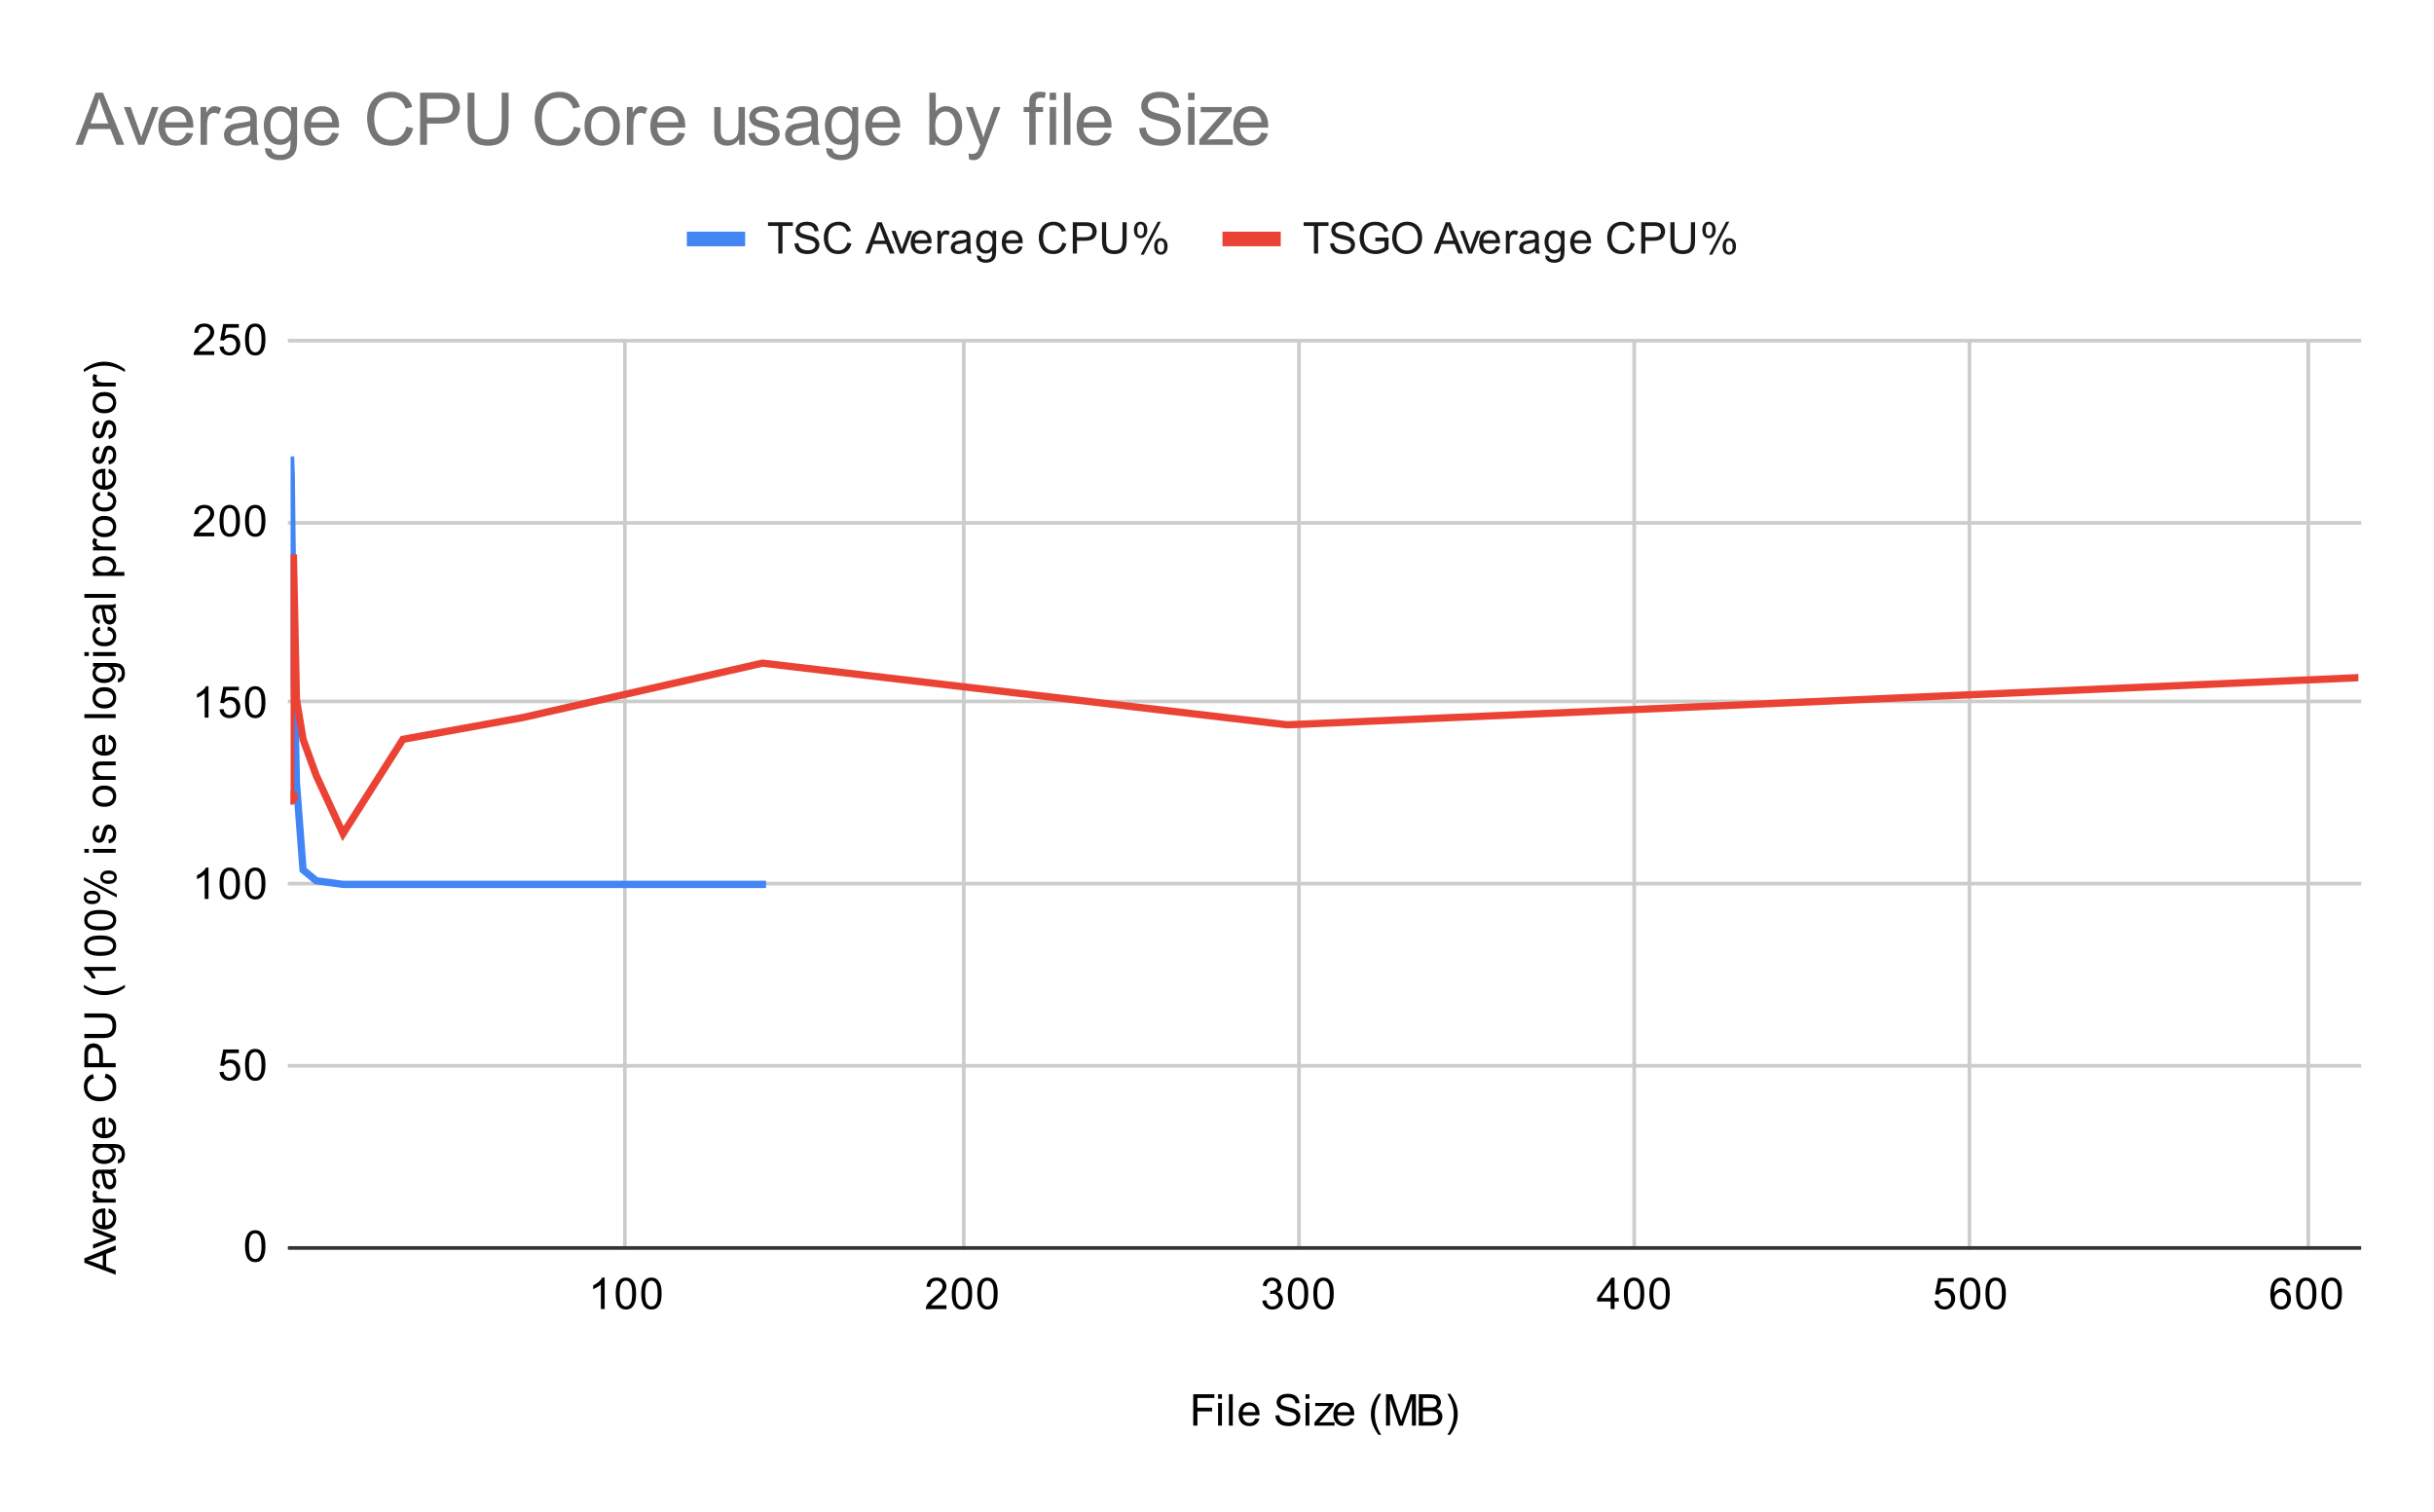 <svg version="1.1" viewBox="0.0 0.0 668.0 415.0" fill="none" stroke="none" stroke-linecap="square" stroke-miterlimit="10" width="668" height="415" xmlns:xlink="http://www.w3.org/1999/xlink" xmlns="http://www.w3.org/2000/svg"><path fill="#ffffff" d="M0 0L668.0 0L668.0 415.0L0 415.0L0 0Z" fill-rule="nonzero"/><path stroke="#cccccc" stroke-width="1.0" stroke-linecap="butt" d="M171.5 93.5L171.5 342.5" fill-rule="nonzero"/><path stroke="#cccccc" stroke-width="1.0" stroke-linecap="butt" d="M264.5 93.5L264.5 342.5" fill-rule="nonzero"/><path stroke="#cccccc" stroke-width="1.0" stroke-linecap="butt" d="M356.5 93.5L356.5 342.5" fill-rule="nonzero"/><path stroke="#cccccc" stroke-width="1.0" stroke-linecap="butt" d="M448.5 93.5L448.5 342.5" fill-rule="nonzero"/><path stroke="#cccccc" stroke-width="1.0" stroke-linecap="butt" d="M540.5 93.5L540.5 342.5" fill-rule="nonzero"/><path stroke="#cccccc" stroke-width="1.0" stroke-linecap="butt" d="M633.5 93.5L633.5 342.5" fill-rule="nonzero"/><path stroke="#333333" stroke-width="1.0" stroke-linecap="butt" d="M79.5 342.5L647.5 342.5" fill-rule="nonzero"/><path stroke="#cccccc" stroke-width="1.0" stroke-linecap="butt" d="M79.5 292.5L647.5 292.5" fill-rule="nonzero"/><path stroke="#cccccc" stroke-width="1.0" stroke-linecap="butt" d="M79.5 242.5L647.5 242.5" fill-rule="nonzero"/><path stroke="#cccccc" stroke-width="1.0" stroke-linecap="butt" d="M79.5 192.5L647.5 192.5" fill-rule="nonzero"/><path stroke="#cccccc" stroke-width="1.0" stroke-linecap="butt" d="M79.5 143.5L647.5 143.5" fill-rule="nonzero"/><path stroke="#cccccc" stroke-width="1.0" stroke-linecap="butt" d="M79.5 93.5L647.5 93.5" fill-rule="nonzero"/><clipPath id="id_0"><path d="M79.75 93.417L647.25 93.417L647.25 342.25L79.75 342.25L79.75 93.417Z" clip-rule="nonzero"/></clipPath><path stroke="#4285f4" stroke-width="2.0" stroke-linecap="butt" clip-path="url(#id_0)" d="M79.75 129.249L79.75 129.249L79.75 128.253L79.75 129.249L79.75 127.258L79.75 127.258L79.75 126.263L79.751 126.263L79.752 126.263L79.754 153.137L79.758 152.141L79.769 147.165L79.79 126.263L79.831 128.253L79.926 130.244L80.122 147.165L80.515 175.034L81.358 214.847L83.172 238.735L86.798 241.721L94.141 242.717L110.582 242.717L143.463 242.717L209.226 242.717" fill-rule="nonzero"/><path fill="#ea4335" clip-path="url(#id_0)" d="M81.75 218.829C81.75 219.933 80.855 220.829 79.75 220.829C78.645 220.829 77.75 219.933 77.75 218.829C77.75 217.724 78.645 216.829 79.75 216.829C80.855 216.829 81.75 217.724 81.75 218.829Z" fill-rule="nonzero"/><path stroke="#ea4335" stroke-width="2.0" stroke-linecap="butt" clip-path="url(#id_0)" d="M79.75 212.857L79.75 217.833L79.751 213.852L79.752 220.819L79.754 202.903L79.758 211.861L79.769 213.852L79.79 203.899L79.831 192.95L79.926 186.978L80.122 170.057L80.515 152.141L81.358 191.955L83.172 202.903L86.798 212.857L94.141 228.782L110.582 202.903L143.463 196.931L209.226 182.001L353.252 198.922L647.25 185.983" fill-rule="nonzero"/><path fill="#000000" fill-opacity="0.0" clip-path="url(#id_0)" d="M82.75 129.249C82.75 130.906 81.407 132.249 79.75 132.249C78.093 132.249 76.75 130.906 76.75 129.249C76.75 127.592 78.093 126.249 79.75 126.249C81.407 126.249 82.75 127.592 82.75 129.249Z" fill-rule="nonzero"/><path fill="#000000" fill-opacity="0.0" clip-path="url(#id_0)" d="M82.75 129.249C82.75 130.906 81.407 132.249 79.75 132.249C78.093 132.249 76.75 130.906 76.75 129.249C76.75 127.592 78.093 126.249 79.75 126.249C81.407 126.249 82.75 127.592 82.75 129.249Z" fill-rule="nonzero"/><path fill="#000000" fill-opacity="0.0" clip-path="url(#id_0)" d="M82.75 128.253C82.75 129.91 81.407 131.253 79.75 131.253C78.093 131.253 76.75 129.91 76.75 128.253C76.75 126.596 78.093 125.253 79.75 125.253C81.407 125.253 82.75 126.596 82.75 128.253Z" fill-rule="nonzero"/><path fill="#000000" fill-opacity="0.0" clip-path="url(#id_0)" d="M82.75 129.249C82.75 130.906 81.407 132.249 79.75 132.249C78.093 132.249 76.75 130.906 76.75 129.249C76.75 127.592 78.093 126.249 79.75 126.249C81.407 126.249 82.75 127.592 82.75 129.249Z" fill-rule="nonzero"/><path fill="#000000" fill-opacity="0.0" clip-path="url(#id_0)" d="M82.75 127.258C82.75 128.915 81.407 130.258 79.75 130.258C78.093 130.258 76.75 128.915 76.75 127.258C76.75 125.601 78.093 124.258 79.75 124.258C81.407 124.258 82.75 125.601 82.75 127.258Z" fill-rule="nonzero"/><path fill="#000000" fill-opacity="0.0" clip-path="url(#id_0)" d="M82.75 127.258C82.75 128.915 81.407 130.258 79.75 130.258C78.093 130.258 76.75 128.915 76.75 127.258C76.75 125.601 78.093 124.258 79.75 124.258C81.407 124.258 82.75 125.601 82.75 127.258Z" fill-rule="nonzero"/><path fill="#000000" fill-opacity="0.0" clip-path="url(#id_0)" d="M82.75 126.263C82.75 127.92 81.407 129.263 79.75 129.263C78.094 129.263 76.75 127.92 76.75 126.263C76.75 124.606 78.094 123.263 79.75 123.263C81.407 123.263 82.75 124.606 82.75 126.263Z" fill-rule="nonzero"/><path fill="#000000" fill-opacity="0.0" clip-path="url(#id_0)" d="M82.751 126.263C82.751 127.92 81.408 129.263 79.751 129.263C78.094 129.263 76.751 127.92 76.751 126.263C76.751 124.606 78.094 123.263 79.751 123.263C81.408 123.263 82.751 124.606 82.751 126.263Z" fill-rule="nonzero"/><path fill="#000000" fill-opacity="0.0" clip-path="url(#id_0)" d="M82.752 126.263C82.752 127.92 81.409 129.263 79.752 129.263C78.095 129.263 76.752 127.92 76.752 126.263C76.752 124.606 78.095 123.263 79.752 123.263C81.409 123.263 82.752 124.606 82.752 126.263Z" fill-rule="nonzero"/><path fill="#000000" fill-opacity="0.0" clip-path="url(#id_0)" d="M82.754 153.137C82.754 154.794 81.411 156.137 79.754 156.137C78.097 156.137 76.754 154.794 76.754 153.137C76.754 151.48 78.097 150.137 79.754 150.137C81.411 150.137 82.754 151.48 82.754 153.137Z" fill-rule="nonzero"/><path fill="#000000" fill-opacity="0.0" clip-path="url(#id_0)" d="M82.758 152.141C82.758 153.798 81.415 155.141 79.758 155.141C78.101 155.141 76.758 153.798 76.758 152.141C76.758 150.484 78.101 149.141 79.758 149.141C81.415 149.141 82.758 150.484 82.758 152.141Z" fill-rule="nonzero"/><path fill="#000000" fill-opacity="0.0" clip-path="url(#id_0)" d="M82.769 147.165C82.769 148.822 81.426 150.165 79.769 150.165C78.112 150.165 76.769 148.822 76.769 147.165C76.769 145.508 78.112 144.165 79.769 144.165C81.426 144.165 82.769 145.508 82.769 147.165Z" fill-rule="nonzero"/><path fill="#000000" fill-opacity="0.0" clip-path="url(#id_0)" d="M82.79 126.263C82.79 127.92 81.446 129.263 79.79 129.263C78.133 129.263 76.79 127.92 76.79 126.263C76.79 124.606 78.133 123.263 79.79 123.263C81.446 123.263 82.79 124.606 82.79 126.263Z" fill-rule="nonzero"/><path fill="#000000" fill-opacity="0.0" clip-path="url(#id_0)" d="M82.831 128.253C82.831 129.91 81.488 131.253 79.831 131.253C78.174 131.253 76.831 129.91 76.831 128.253C76.831 126.596 78.174 125.253 79.831 125.253C81.488 125.253 82.831 126.596 82.831 128.253Z" fill-rule="nonzero"/><path fill="#000000" fill-opacity="0.0" clip-path="url(#id_0)" d="M82.926 130.244C82.926 131.901 81.583 133.244 79.926 133.244C78.269 133.244 76.926 131.901 76.926 130.244C76.926 128.587 78.269 127.244 79.926 127.244C81.583 127.244 82.926 128.587 82.926 130.244Z" fill-rule="nonzero"/><path fill="#000000" fill-opacity="0.0" clip-path="url(#id_0)" d="M83.122 147.165C83.122 148.822 81.779 150.165 80.122 150.165C78.466 150.165 77.122 148.822 77.122 147.165C77.122 145.508 78.466 144.165 80.122 144.165C81.779 144.165 83.122 145.508 83.122 147.165Z" fill-rule="nonzero"/><path fill="#000000" fill-opacity="0.0" clip-path="url(#id_0)" d="M83.515 175.034C83.515 176.691 82.172 178.034 80.515 178.034C78.858 178.034 77.515 176.691 77.515 175.034C77.515 173.377 78.858 172.034 80.515 172.034C82.172 172.034 83.515 173.377 83.515 175.034Z" fill-rule="nonzero"/><path fill="#000000" fill-opacity="0.0" clip-path="url(#id_0)" d="M84.358 214.847C84.358 216.504 83.015 217.847 81.358 217.847C79.701 217.847 78.358 216.504 78.358 214.847C78.358 213.19 79.701 211.847 81.358 211.847C83.015 211.847 84.358 213.19 84.358 214.847Z" fill-rule="nonzero"/><path fill="#000000" fill-opacity="0.0" clip-path="url(#id_0)" d="M86.172 238.735C86.172 240.392 84.829 241.735 83.172 241.735C81.515 241.735 80.172 240.392 80.172 238.735C80.172 237.078 81.515 235.735 83.172 235.735C84.829 235.735 86.172 237.078 86.172 238.735Z" fill-rule="nonzero"/><path fill="#000000" fill-opacity="0.0" clip-path="url(#id_0)" d="M89.798 241.721C89.798 243.378 88.455 244.721 86.798 244.721C85.141 244.721 83.798 243.378 83.798 241.721C83.798 240.064 85.141 238.721 86.798 238.721C88.455 238.721 89.798 240.064 89.798 241.721Z" fill-rule="nonzero"/><path fill="#000000" fill-opacity="0.0" clip-path="url(#id_0)" d="M97.141 242.717C97.141 244.374 95.798 245.717 94.141 245.717C92.484 245.717 91.141 244.374 91.141 242.717C91.141 241.06 92.484 239.717 94.141 239.717C95.798 239.717 97.141 241.06 97.141 242.717Z" fill-rule="nonzero"/><path fill="#000000" fill-opacity="0.0" clip-path="url(#id_0)" d="M113.582 242.717C113.582 244.374 112.239 245.717 110.582 245.717C108.925 245.717 107.582 244.374 107.582 242.717C107.582 241.06 108.925 239.717 110.582 239.717C112.239 239.717 113.582 241.06 113.582 242.717Z" fill-rule="nonzero"/><path fill="#000000" fill-opacity="0.0" clip-path="url(#id_0)" d="M146.463 242.717C146.463 244.374 145.12 245.717 143.463 245.717C141.806 245.717 140.463 244.374 140.463 242.717C140.463 241.06 141.806 239.717 143.463 239.717C145.12 239.717 146.463 241.06 146.463 242.717Z" fill-rule="nonzero"/><path fill="#000000" fill-opacity="0.0" clip-path="url(#id_0)" d="M212.226 242.717C212.226 244.374 210.883 245.717 209.226 245.717C207.569 245.717 206.226 244.374 206.226 242.717C206.226 241.06 207.569 239.717 209.226 239.717C210.883 239.717 212.226 241.06 212.226 242.717Z" fill-rule="nonzero"/><path fill="#000000" fill-opacity="0.0" clip-path="url(#id_0)" d="M82.75 218.829C82.75 220.486 81.407 221.829 79.75 221.829C78.093 221.829 76.75 220.486 76.75 218.829C76.75 217.172 78.093 215.829 79.75 215.829C81.407 215.829 82.75 217.172 82.75 218.829Z" fill-rule="nonzero"/><path fill="#000000" fill-opacity="0.0" clip-path="url(#id_0)" d="M82.75 212.857C82.75 214.514 81.407 215.857 79.75 215.857C78.093 215.857 76.75 214.514 76.75 212.857C76.75 211.2 78.093 209.857 79.75 209.857C81.407 209.857 82.75 211.2 82.75 212.857Z" fill-rule="nonzero"/><path fill="#000000" fill-opacity="0.0" clip-path="url(#id_0)" d="M82.75 217.833C82.75 219.49 81.407 220.833 79.75 220.833C78.094 220.833 76.75 219.49 76.75 217.833C76.75 216.176 78.094 214.833 79.75 214.833C81.407 214.833 82.75 216.176 82.75 217.833Z" fill-rule="nonzero"/><path fill="#000000" fill-opacity="0.0" clip-path="url(#id_0)" d="M82.751 213.852C82.751 215.509 81.408 216.852 79.751 216.852C78.094 216.852 76.751 215.509 76.751 213.852C76.751 212.195 78.094 210.852 79.751 210.852C81.408 210.852 82.751 212.195 82.751 213.852Z" fill-rule="nonzero"/><path fill="#000000" fill-opacity="0.0" clip-path="url(#id_0)" d="M82.752 220.819C82.752 222.476 81.409 223.819 79.752 223.819C78.095 223.819 76.752 222.476 76.752 220.819C76.752 219.162 78.095 217.819 79.752 217.819C81.409 217.819 82.752 219.162 82.752 220.819Z" fill-rule="nonzero"/><path fill="#000000" fill-opacity="0.0" clip-path="url(#id_0)" d="M82.754 202.903C82.754 204.56 81.411 205.903 79.754 205.903C78.097 205.903 76.754 204.56 76.754 202.903C76.754 201.246 78.097 199.903 79.754 199.903C81.411 199.903 82.754 201.246 82.754 202.903Z" fill-rule="nonzero"/><path fill="#000000" fill-opacity="0.0" clip-path="url(#id_0)" d="M82.758 211.861C82.758 213.518 81.415 214.861 79.758 214.861C78.101 214.861 76.758 213.518 76.758 211.861C76.758 210.204 78.101 208.861 79.758 208.861C81.415 208.861 82.758 210.204 82.758 211.861Z" fill-rule="nonzero"/><path fill="#000000" fill-opacity="0.0" clip-path="url(#id_0)" d="M82.769 213.852C82.769 215.509 81.426 216.852 79.769 216.852C78.112 216.852 76.769 215.509 76.769 213.852C76.769 212.195 78.112 210.852 79.769 210.852C81.426 210.852 82.769 212.195 82.769 213.852Z" fill-rule="nonzero"/><path fill="#000000" fill-opacity="0.0" clip-path="url(#id_0)" d="M82.79 203.899C82.79 205.556 81.446 206.899 79.79 206.899C78.133 206.899 76.79 205.556 76.79 203.899C76.79 202.242 78.133 200.899 79.79 200.899C81.446 200.899 82.79 202.242 82.79 203.899Z" fill-rule="nonzero"/><path fill="#000000" fill-opacity="0.0" clip-path="url(#id_0)" d="M82.831 192.95C82.831 194.607 81.488 195.95 79.831 195.95C78.174 195.95 76.831 194.607 76.831 192.95C76.831 191.293 78.174 189.95 79.831 189.95C81.488 189.95 82.831 191.293 82.831 192.95Z" fill-rule="nonzero"/><path fill="#000000" fill-opacity="0.0" clip-path="url(#id_0)" d="M82.926 186.978C82.926 188.635 81.583 189.978 79.926 189.978C78.269 189.978 76.926 188.635 76.926 186.978C76.926 185.321 78.269 183.978 79.926 183.978C81.583 183.978 82.926 185.321 82.926 186.978Z" fill-rule="nonzero"/><path fill="#000000" fill-opacity="0.0" clip-path="url(#id_0)" d="M83.122 170.057C83.122 171.714 81.779 173.057 80.122 173.057C78.466 173.057 77.122 171.714 77.122 170.057C77.122 168.4 78.466 167.057 80.122 167.057C81.779 167.057 83.122 168.4 83.122 170.057Z" fill-rule="nonzero"/><path fill="#000000" fill-opacity="0.0" clip-path="url(#id_0)" d="M83.515 152.141C83.515 153.798 82.172 155.141 80.515 155.141C78.858 155.141 77.515 153.798 77.515 152.141C77.515 150.484 78.858 149.141 80.515 149.141C82.172 149.141 83.515 150.484 83.515 152.141Z" fill-rule="nonzero"/><path fill="#000000" fill-opacity="0.0" clip-path="url(#id_0)" d="M84.358 191.955C84.358 193.612 83.015 194.955 81.358 194.955C79.701 194.955 78.358 193.612 78.358 191.955C78.358 190.298 79.701 188.955 81.358 188.955C83.015 188.955 84.358 190.298 84.358 191.955Z" fill-rule="nonzero"/><path fill="#000000" fill-opacity="0.0" clip-path="url(#id_0)" d="M86.172 202.903C86.172 204.56 84.829 205.903 83.172 205.903C81.515 205.903 80.172 204.56 80.172 202.903C80.172 201.246 81.515 199.903 83.172 199.903C84.829 199.903 86.172 201.246 86.172 202.903Z" fill-rule="nonzero"/><path fill="#000000" fill-opacity="0.0" clip-path="url(#id_0)" d="M89.798 212.857C89.798 214.514 88.455 215.857 86.798 215.857C85.141 215.857 83.798 214.514 83.798 212.857C83.798 211.2 85.141 209.857 86.798 209.857C88.455 209.857 89.798 211.2 89.798 212.857Z" fill-rule="nonzero"/><path fill="#000000" fill-opacity="0.0" clip-path="url(#id_0)" d="M97.141 228.782C97.141 230.439 95.798 231.782 94.141 231.782C92.484 231.782 91.141 230.439 91.141 228.782C91.141 227.125 92.484 225.782 94.141 225.782C95.798 225.782 97.141 227.125 97.141 228.782Z" fill-rule="nonzero"/><path fill="#000000" fill-opacity="0.0" clip-path="url(#id_0)" d="M113.582 202.903C113.582 204.56 112.239 205.903 110.582 205.903C108.925 205.903 107.582 204.56 107.582 202.903C107.582 201.246 108.925 199.903 110.582 199.903C112.239 199.903 113.582 201.246 113.582 202.903Z" fill-rule="nonzero"/><path fill="#000000" fill-opacity="0.0" clip-path="url(#id_0)" d="M146.463 196.931C146.463 198.588 145.12 199.931 143.463 199.931C141.806 199.931 140.463 198.588 140.463 196.931C140.463 195.274 141.806 193.931 143.463 193.931C145.12 193.931 146.463 195.274 146.463 196.931Z" fill-rule="nonzero"/><path fill="#000000" fill-opacity="0.0" clip-path="url(#id_0)" d="M212.226 182.001C212.226 183.658 210.883 185.001 209.226 185.001C207.569 185.001 206.226 183.658 206.226 182.001C206.226 180.344 207.569 179.001 209.226 179.001C210.883 179.001 212.226 180.344 212.226 182.001Z" fill-rule="nonzero"/><path fill="#000000" fill-opacity="0.0" clip-path="url(#id_0)" d="M356.252 198.922C356.252 200.579 354.909 201.922 353.252 201.922C351.595 201.922 350.252 200.579 350.252 198.922C350.252 197.265 351.595 195.922 353.252 195.922C354.909 195.922 356.252 197.265 356.252 198.922Z" fill-rule="nonzero"/><path fill="#000000" fill-opacity="0.0" clip-path="url(#id_0)" d="M650.25 185.983C650.25 187.64 648.907 188.983 647.25 188.983C645.593 188.983 644.25 187.64 644.25 185.983C644.25 184.326 645.593 182.983 647.25 182.983C648.907 182.983 650.25 184.326 650.25 185.983Z" fill-rule="nonzero"/><path fill="#000000" d="M327.484 391.25L327.484 382.656L333.281 382.656L333.281 383.672L328.625 383.672L328.625 386.328L332.656 386.328L332.656 387.344L328.625 387.344L328.625 391.25L327.484 391.25ZM334.297 383.875L334.297 382.656L335.359 382.656L335.359 383.875L334.297 383.875ZM334.297 391.25L334.297 385.031L335.359 385.031L335.359 391.25L334.297 391.25ZM337.266 391.25L337.266 382.656L338.328 382.656L338.328 391.25L337.266 391.25ZM344.547 389.25L345.641 389.375Q345.391 390.328 344.688 390.859Q343.984 391.391 342.906 391.391Q341.547 391.391 340.734 390.547Q339.938 389.703 339.938 388.188Q339.938 386.625 340.75 385.766Q341.562 384.891 342.844 384.891Q344.094 384.891 344.875 385.734Q345.672 386.578 345.672 388.125Q345.672 388.219 345.672 388.406L341.031 388.406Q341.094 389.438 341.609 389.984Q342.125 390.516 342.906 390.516Q343.484 390.516 343.891 390.219Q344.312 389.906 344.547 389.25ZM341.094 387.547L344.562 387.547Q344.5 386.75 344.172 386.359Q343.656 385.75 342.859 385.75Q342.125 385.75 341.625 386.234Q341.141 386.719 341.094 387.547ZM350.047 388.484L351.109 388.391Q351.188 389.047 351.469 389.453Q351.75 389.859 352.328 390.125Q352.922 390.375 353.656 390.375Q354.297 390.375 354.797 390.188Q355.297 389.984 355.531 389.656Q355.781 389.312 355.781 388.922Q355.781 388.516 355.547 388.219Q355.312 387.906 354.781 387.703Q354.422 387.562 353.234 387.281Q352.062 387.0 351.594 386.75Q350.969 386.422 350.672 385.953Q350.375 385.469 350.375 384.875Q350.375 384.234 350.734 383.672Q351.109 383.094 351.812 382.812Q352.531 382.516 353.391 382.516Q354.344 382.516 355.078 382.828Q355.812 383.125 356.203 383.734Q356.594 384.328 356.625 385.078L355.531 385.156Q355.438 384.344 354.922 383.938Q354.422 383.516 353.438 383.516Q352.406 383.516 351.938 383.891Q351.469 384.266 351.469 384.797Q351.469 385.266 351.797 385.562Q352.125 385.859 353.5 386.172Q354.891 386.484 355.406 386.719Q356.156 387.078 356.516 387.609Q356.875 388.125 356.875 388.828Q356.875 389.516 356.484 390.125Q356.094 390.719 355.359 391.062Q354.625 391.391 353.703 391.391Q352.531 391.391 351.734 391.062Q350.953 390.719 350.5 390.031Q350.062 389.344 350.047 388.484ZM358.297 383.875L358.297 382.656L359.359 382.656L359.359 383.875L358.297 383.875ZM358.297 391.25L358.297 385.031L359.359 385.031L359.359 391.25L358.297 391.25ZM360.734 391.25L360.734 390.391L364.703 385.844Q364.016 385.875 363.5 385.875L360.969 385.875L360.969 385.031L366.062 385.031L366.062 385.719L362.688 389.672L362.031 390.391Q362.75 390.344 363.359 390.344L366.25 390.344L366.25 391.25L360.734 391.25ZM370.547 389.25L371.641 389.375Q371.391 390.328 370.688 390.859Q369.984 391.391 368.906 391.391Q367.547 391.391 366.734 390.547Q365.938 389.703 365.938 388.188Q365.938 386.625 366.75 385.766Q367.562 384.891 368.844 384.891Q370.094 384.891 370.875 385.734Q371.672 386.578 371.672 388.125Q371.672 388.219 371.672 388.406L367.031 388.406Q367.094 389.438 367.609 389.984Q368.125 390.516 368.906 390.516Q369.484 390.516 369.891 390.219Q370.312 389.906 370.547 389.25ZM367.094 387.547L370.562 387.547Q370.5 386.75 370.172 386.359Q369.656 385.75 368.859 385.75Q368.125 385.75 367.625 386.234Q367.141 386.719 367.094 387.547ZM378.312 393.781Q377.438 392.672 376.828 391.203Q376.234 389.719 376.234 388.141Q376.234 386.75 376.672 385.469Q377.203 383.984 378.312 382.516L379.062 382.516Q378.359 383.734 378.125 384.25Q377.766 385.062 377.562 385.938Q377.312 387.031 377.312 388.141Q377.312 390.969 379.062 393.781L378.312 393.781ZM380.391 391.25L380.391 382.656L382.109 382.656L384.141 388.734Q384.422 389.594 384.547 390.016Q384.688 389.547 385.0 388.641L387.062 382.656L388.594 382.656L388.594 391.25L387.5 391.25L387.5 384.062L385.0 391.25L383.969 391.25L381.484 383.938L381.484 391.25L380.391 391.25ZM389.375 391.25L389.375 382.656L392.609 382.656Q393.594 382.656 394.188 382.922Q394.781 383.188 395.109 383.734Q395.453 384.266 395.453 384.859Q395.453 385.406 395.156 385.891Q394.859 386.375 394.25 386.672Q395.031 386.906 395.438 387.469Q395.859 388.016 395.859 388.766Q395.859 389.359 395.609 389.891Q395.359 390.406 394.984 390.688Q394.609 390.969 394.031 391.109Q393.469 391.25 392.656 391.25L389.375 391.25ZM390.516 386.266L392.375 386.266Q393.125 386.266 393.453 386.172Q393.891 386.047 394.109 385.75Q394.328 385.438 394.328 384.984Q394.328 384.562 394.125 384.234Q393.922 383.906 393.531 383.797Q393.156 383.672 392.234 383.672L390.516 383.672L390.516 386.266ZM390.516 390.234L392.656 390.234Q393.203 390.234 393.422 390.188Q393.828 390.125 394.078 389.969Q394.344 389.797 394.516 389.484Q394.688 389.172 394.688 388.766Q394.688 388.281 394.438 387.922Q394.203 387.562 393.766 387.422Q393.328 387.281 392.5 387.281L390.516 387.281L390.516 390.234ZM397.984 393.781L397.234 393.781Q398.984 390.969 398.984 388.141Q398.984 387.047 398.734 385.953Q398.531 385.078 398.172 384.266Q397.938 383.75 397.234 382.516L397.984 382.516Q399.078 383.984 399.609 385.469Q400.062 386.75 400.062 388.141Q400.062 389.719 399.453 391.203Q398.844 392.672 397.984 393.781Z" fill-rule="nonzero"/><path fill="#000000" d="M31.75 349.849L23.156 346.552L23.156 345.333L31.75 341.818L31.75 343.099L29.141 344.115L29.141 347.693L31.75 348.646L31.75 349.849ZM28.219 347.365L28.219 344.458L25.844 345.349Q24.766 345.771 24.062 345.958Q24.891 346.13 25.703 346.427L28.219 347.365ZM31.75 340.318L25.531 342.677L25.531 341.568L29.25 340.224Q29.859 340.021 30.5 339.833Q30.016 339.693 29.328 339.443L25.531 338.052L25.531 336.974L31.75 339.333L31.75 340.318ZM29.75 332.786L29.875 331.693Q30.828 331.943 31.359 332.646Q31.891 333.349 31.891 334.427Q31.891 335.786 31.047 336.599Q30.203 337.396 28.688 337.396Q27.125 337.396 26.266 336.583Q25.391 335.771 25.391 334.49Q25.391 333.24 26.234 332.458Q27.078 331.661 28.625 331.661Q28.719 331.661 28.906 331.661L28.906 336.302Q29.938 336.24 30.484 335.724Q31.016 335.208 31.016 334.427Q31.016 333.849 30.719 333.443Q30.406 333.021 29.75 332.786ZM28.047 336.24L28.047 332.771Q27.25 332.833 26.859 333.161Q26.25 333.677 26.25 334.474Q26.25 335.208 26.734 335.708Q27.219 336.193 28.047 336.24ZM31.75 330.052L25.531 330.052L25.531 329.099L26.469 329.099Q25.812 328.74 25.609 328.443Q25.391 328.13 25.391 327.755Q25.391 327.224 25.719 326.677L26.703 327.036Q26.469 327.427 26.469 327.802Q26.469 328.161 26.688 328.443Q26.891 328.708 27.266 328.818Q27.828 329.005 28.484 329.005L31.75 329.005L31.75 330.052ZM30.984 321.974Q31.484 322.568 31.688 323.115Q31.891 323.646 31.891 324.271Q31.891 325.302 31.391 325.849Q30.891 326.396 30.109 326.396Q29.656 326.396 29.281 326.193Q28.891 325.99 28.672 325.646Q28.438 325.302 28.328 324.88Q28.234 324.583 28.156 323.943Q28.016 322.677 27.797 322.068Q27.578 322.068 27.531 322.068Q26.875 322.068 26.609 322.365Q26.266 322.771 26.266 323.568Q26.266 324.302 26.531 324.661Q26.781 325.021 27.438 325.193L27.297 326.224Q26.641 326.083 26.234 325.755Q25.828 325.427 25.609 324.818Q25.391 324.208 25.391 323.411Q25.391 322.615 25.578 322.115Q25.766 321.615 26.047 321.38Q26.328 321.146 26.766 321.052Q27.031 321.005 27.734 321.005L29.141 321.005Q30.609 321.005 31.0 320.943Q31.391 320.865 31.75 320.661L31.75 321.771Q31.422 321.927 30.984 321.974ZM28.625 322.068Q28.859 322.646 29.031 323.786Q29.125 324.443 29.25 324.708Q29.359 324.974 29.578 325.13Q29.797 325.271 30.078 325.271Q30.5 325.271 30.781 324.958Q31.062 324.63 31.062 324.021Q31.062 323.411 30.797 322.943Q30.531 322.458 30.062 322.24Q29.703 322.068 29.016 322.068L28.625 322.068ZM32.266 319.24L32.422 318.208Q32.891 318.146 33.109 317.849Q33.406 317.458 33.406 316.786Q33.406 316.052 33.109 315.661Q32.812 315.255 32.297 315.115Q31.969 315.021 30.938 315.036Q31.75 315.724 31.75 316.755Q31.75 318.036 30.828 318.74Q29.891 319.443 28.609 319.443Q27.719 319.443 26.969 319.13Q26.203 318.802 25.797 318.193Q25.391 317.583 25.391 316.755Q25.391 315.646 26.281 314.927L25.531 314.927L25.531 313.958L30.906 313.958Q32.359 313.958 32.969 314.255Q33.578 314.552 33.922 315.193Q34.281 315.833 34.281 316.771Q34.281 317.88 33.781 318.568Q33.281 319.255 32.266 319.24ZM28.531 318.365Q29.75 318.365 30.312 317.88Q30.875 317.396 30.875 316.661Q30.875 315.927 30.312 315.443Q29.75 314.943 28.562 314.943Q27.422 314.943 26.844 315.458Q26.266 315.958 26.266 316.677Q26.266 317.38 26.844 317.88Q27.406 318.365 28.531 318.365ZM29.75 307.786L29.875 306.693Q30.828 306.943 31.359 307.646Q31.891 308.349 31.891 309.427Q31.891 310.786 31.047 311.599Q30.203 312.396 28.688 312.396Q27.125 312.396 26.266 311.583Q25.391 310.771 25.391 309.49Q25.391 308.24 26.234 307.458Q27.078 306.661 28.625 306.661Q28.719 306.661 28.906 306.661L28.906 311.302Q29.938 311.24 30.484 310.724Q31.016 310.208 31.016 309.427Q31.016 308.849 30.719 308.443Q30.406 308.021 29.75 307.786ZM28.047 311.24L28.047 307.771Q27.25 307.833 26.859 308.161Q26.25 308.677 26.25 309.474Q26.25 310.208 26.734 310.708Q27.219 311.193 28.047 311.24ZM28.734 295.771L29.031 294.646Q30.422 295.005 31.156 295.927Q31.891 296.849 31.891 298.193Q31.891 299.583 31.328 300.458Q30.766 301.333 29.703 301.786Q28.625 302.24 27.391 302.24Q26.047 302.24 25.047 301.724Q24.047 301.208 23.531 300.271Q23.016 299.318 23.016 298.177Q23.016 296.896 23.672 296.021Q24.328 295.13 25.516 294.786L25.781 295.911Q24.844 296.208 24.422 296.786Q23.984 297.349 23.984 298.208Q23.984 299.193 24.469 299.865Q24.938 300.521 25.734 300.802Q26.531 301.068 27.391 301.068Q28.484 301.068 29.297 300.755Q30.109 300.427 30.516 299.755Q30.922 299.083 30.922 298.286Q30.922 297.333 30.375 296.677Q29.828 296.005 28.734 295.771ZM31.75 292.911L23.156 292.911L23.156 289.661Q23.156 288.818 23.234 288.365Q23.344 287.724 23.641 287.302Q23.938 286.865 24.469 286.615Q25.0 286.349 25.641 286.349Q26.734 286.349 27.5 287.052Q28.25 287.74 28.25 289.568L28.25 291.771L31.75 291.771L31.75 292.911ZM27.25 291.771L27.25 289.552Q27.25 288.443 26.844 287.99Q26.422 287.521 25.672 287.521Q25.141 287.521 24.766 287.802Q24.375 288.068 24.25 288.505Q24.172 288.802 24.172 289.568L24.172 291.771L27.25 291.771ZM23.156 279.271L23.156 278.13L28.125 278.13Q29.422 278.13 30.188 278.427Q30.938 278.724 31.422 279.49Q31.891 280.255 31.891 281.49Q31.891 282.693 31.484 283.474Q31.062 284.24 30.281 284.568Q29.484 284.896 28.125 284.896L23.156 284.896L23.156 283.755L28.109 283.755Q29.234 283.755 29.766 283.552Q30.297 283.333 30.594 282.833Q30.875 282.318 30.875 281.583Q30.875 280.333 30.312 279.802Q29.734 279.271 28.109 279.271L23.156 279.271ZM34.281 271.021Q33.172 271.896 31.703 272.505Q30.219 273.099 28.641 273.099Q27.25 273.099 25.969 272.661Q24.484 272.13 23.016 271.021L23.016 270.271Q24.234 270.974 24.75 271.208Q25.562 271.568 26.438 271.771Q27.531 272.021 28.641 272.021Q31.469 272.021 34.281 270.271L34.281 271.021ZM31.75 265.365L31.75 266.411L25.031 266.411Q25.391 266.802 25.766 267.427Q26.125 268.036 26.297 268.521L25.281 268.521Q24.859 267.646 24.281 266.99Q23.688 266.318 23.125 266.036L23.125 265.365L31.75 265.365ZM27.516 262.333Q25.984 262.333 25.062 262.021Q24.125 261.708 23.625 261.099Q23.125 260.474 23.125 259.536Q23.125 258.849 23.406 258.333Q23.688 257.802 24.219 257.458Q24.734 257.115 25.484 256.927Q26.234 256.74 27.516 256.74Q29.031 256.74 29.953 257.052Q30.875 257.349 31.391 257.974Q31.891 258.583 31.891 259.536Q31.891 260.771 31.0 261.49Q29.938 262.333 27.516 262.333ZM27.516 261.255Q29.625 261.255 30.328 260.755Q31.031 260.255 31.031 259.536Q31.031 258.802 30.328 258.318Q29.625 257.818 27.516 257.818Q25.391 257.818 24.703 258.318Q24.0 258.802 24.0 259.552Q24.0 260.271 24.609 260.708Q25.391 261.255 27.516 261.255ZM27.516 255.333Q25.984 255.333 25.062 255.021Q24.125 254.708 23.625 254.099Q23.125 253.474 23.125 252.536Q23.125 251.849 23.406 251.333Q23.688 250.802 24.219 250.458Q24.734 250.115 25.484 249.927Q26.234 249.74 27.516 249.74Q29.031 249.74 29.953 250.052Q30.875 250.349 31.391 250.974Q31.891 251.583 31.891 252.536Q31.891 253.771 31.0 254.49Q29.938 255.333 27.516 255.333ZM27.516 254.255Q29.625 254.255 30.328 253.755Q31.031 253.255 31.031 252.536Q31.031 251.802 30.328 251.318Q29.625 250.818 27.516 250.818Q25.391 250.818 24.703 251.318Q24.0 251.802 24.0 252.552Q24.0 253.271 24.609 253.708Q25.391 254.255 27.516 254.255ZM25.219 248.13Q24.297 248.13 23.656 247.677Q23.016 247.208 23.016 246.333Q23.016 245.521 23.594 244.99Q24.172 244.458 25.281 244.458Q26.375 244.458 26.969 245.005Q27.547 245.536 27.547 246.318Q27.547 247.099 26.969 247.615Q26.391 248.13 25.219 248.13ZM23.734 246.302Q23.734 246.693 24.078 246.958Q24.422 247.208 25.328 247.208Q26.156 247.208 26.5 246.958Q26.828 246.693 26.828 246.302Q26.828 245.896 26.484 245.646Q26.141 245.38 25.25 245.38Q24.406 245.38 24.078 245.646Q23.734 245.911 23.734 246.302ZM32.062 246.302L23.016 241.599L23.016 240.74L32.062 245.427L32.062 246.302ZM29.734 242.583Q28.812 242.583 28.172 242.13Q27.531 241.661 27.531 240.771Q27.531 239.958 28.109 239.427Q28.672 238.896 29.797 238.896Q30.891 238.896 31.484 239.443Q32.062 239.974 32.062 240.771Q32.062 241.536 31.484 242.068Q30.906 242.583 29.734 242.583ZM28.25 240.74Q28.25 241.146 28.594 241.411Q28.938 241.661 29.844 241.661Q30.656 241.661 31.0 241.396Q31.344 241.13 31.344 240.74Q31.344 240.349 31.0 240.083Q30.656 239.818 29.75 239.818Q28.922 239.818 28.594 240.083Q28.25 240.349 28.25 240.74ZM24.375 234.036L23.156 234.036L23.156 232.974L24.375 232.974L24.375 234.036ZM31.75 234.036L25.531 234.036L25.531 232.974L31.75 232.974L31.75 234.036ZM29.891 231.458L29.734 230.427Q30.359 230.333 30.688 229.943Q31.016 229.536 31.016 228.802Q31.016 228.083 30.734 227.74Q30.438 227.38 30.031 227.38Q29.672 227.38 29.469 227.693Q29.328 227.911 29.109 228.771Q28.812 229.927 28.609 230.38Q28.391 230.818 28.016 231.052Q27.641 231.286 27.172 231.286Q26.766 231.286 26.406 231.099Q26.047 230.911 25.812 230.583Q25.641 230.333 25.516 229.911Q25.391 229.49 25.391 228.99Q25.391 228.271 25.609 227.724Q25.812 227.161 26.172 226.896Q26.531 226.63 27.125 226.536L27.266 227.568Q26.797 227.63 26.531 227.974Q26.25 228.302 26.25 228.927Q26.25 229.646 26.5 229.958Q26.734 230.271 27.062 230.271Q27.266 230.271 27.422 230.146Q27.594 230.005 27.703 229.74Q27.766 229.583 27.969 228.802Q28.281 227.677 28.469 227.24Q28.656 226.802 29.016 226.552Q29.375 226.302 29.922 226.302Q30.453 226.302 30.922 226.615Q31.375 226.911 31.641 227.49Q31.891 228.068 31.891 228.802Q31.891 230.021 31.391 230.661Q30.875 231.286 29.891 231.458ZM28.641 221.427Q26.906 221.427 26.078 220.474Q25.391 219.677 25.391 218.521Q25.391 217.24 26.234 216.427Q27.062 215.599 28.547 215.599Q29.75 215.599 30.438 215.958Q31.125 216.318 31.516 217.021Q31.891 217.708 31.891 218.521Q31.891 219.818 31.062 220.63Q30.219 221.427 28.641 221.427ZM28.641 220.349Q29.828 220.349 30.422 219.833Q31.016 219.302 31.016 218.521Q31.016 217.724 30.422 217.208Q29.828 216.693 28.609 216.693Q27.453 216.693 26.859 217.224Q26.266 217.74 26.266 218.521Q26.266 219.302 26.859 219.833Q27.438 220.349 28.641 220.349ZM31.75 214.036L25.531 214.036L25.531 213.099L26.406 213.099Q25.391 212.411 25.391 211.115Q25.391 210.552 25.594 210.083Q25.797 209.599 26.125 209.365Q26.453 209.13 26.891 209.036Q27.188 208.99 27.922 208.99L31.75 208.99L31.75 210.036L27.969 210.036Q27.312 210.036 27.0 210.161Q26.688 210.286 26.5 210.599Q26.297 210.911 26.297 211.333Q26.297 212.005 26.734 212.505Q27.156 212.99 28.344 212.99L31.75 212.99L31.75 214.036ZM29.75 202.786L29.875 201.693Q30.828 201.943 31.359 202.646Q31.891 203.349 31.891 204.427Q31.891 205.786 31.047 206.599Q30.203 207.396 28.688 207.396Q27.125 207.396 26.266 206.583Q25.391 205.771 25.391 204.49Q25.391 203.24 26.234 202.458Q27.078 201.661 28.625 201.661Q28.719 201.661 28.906 201.661L28.906 206.302Q29.938 206.24 30.484 205.724Q31.016 205.208 31.016 204.427Q31.016 203.849 30.719 203.443Q30.406 203.021 29.75 202.786ZM28.047 206.24L28.047 202.771Q27.25 202.833 26.859 203.161Q26.25 203.677 26.25 204.474Q26.25 205.208 26.734 205.708Q27.219 206.193 28.047 206.24ZM31.75 197.068L23.156 197.068L23.156 196.005L31.75 196.005L31.75 197.068ZM28.641 194.427Q26.906 194.427 26.078 193.474Q25.391 192.677 25.391 191.521Q25.391 190.24 26.234 189.427Q27.062 188.599 28.547 188.599Q29.75 188.599 30.438 188.958Q31.125 189.318 31.516 190.021Q31.891 190.708 31.891 191.521Q31.891 192.818 31.062 193.63Q30.219 194.427 28.641 194.427ZM28.641 193.349Q29.828 193.349 30.422 192.833Q31.016 192.302 31.016 191.521Q31.016 190.724 30.422 190.208Q29.828 189.693 28.609 189.693Q27.453 189.693 26.859 190.224Q26.266 190.74 26.266 191.521Q26.266 192.302 26.859 192.833Q27.438 193.349 28.641 193.349ZM32.266 187.24L32.422 186.208Q32.891 186.146 33.109 185.849Q33.406 185.458 33.406 184.786Q33.406 184.052 33.109 183.661Q32.812 183.255 32.297 183.115Q31.969 183.021 30.938 183.036Q31.75 183.724 31.75 184.755Q31.75 186.036 30.828 186.74Q29.891 187.443 28.609 187.443Q27.719 187.443 26.969 187.13Q26.203 186.802 25.797 186.193Q25.391 185.583 25.391 184.755Q25.391 183.646 26.281 182.927L25.531 182.927L25.531 181.958L30.906 181.958Q32.359 181.958 32.969 182.255Q33.578 182.552 33.922 183.193Q34.281 183.833 34.281 184.771Q34.281 185.88 33.781 186.568Q33.281 187.255 32.266 187.24ZM28.531 186.365Q29.75 186.365 30.312 185.88Q30.875 185.396 30.875 184.661Q30.875 183.927 30.312 183.443Q29.75 182.943 28.562 182.943Q27.422 182.943 26.844 183.458Q26.266 183.958 26.266 184.677Q26.266 185.38 26.844 185.88Q27.406 186.365 28.531 186.365ZM24.375 180.036L23.156 180.036L23.156 178.974L24.375 178.974L24.375 180.036ZM31.75 180.036L25.531 180.036L25.531 178.974L31.75 178.974L31.75 180.036ZM29.469 172.974L29.609 171.943Q30.672 172.115 31.281 172.818Q31.891 173.521 31.891 174.536Q31.891 175.818 31.062 176.599Q30.219 177.365 28.656 177.365Q27.656 177.365 26.906 177.036Q26.141 176.693 25.766 176.021Q25.391 175.333 25.391 174.521Q25.391 173.521 25.906 172.88Q26.406 172.224 27.359 172.036L27.516 173.068Q26.891 173.208 26.578 173.583Q26.25 173.958 26.25 174.49Q26.25 175.286 26.828 175.786Q27.391 176.286 28.625 176.286Q29.891 176.286 30.453 175.802Q31.016 175.318 31.016 174.552Q31.016 173.927 30.641 173.521Q30.266 173.099 29.469 172.974ZM30.984 166.974Q31.484 167.568 31.688 168.115Q31.891 168.646 31.891 169.271Q31.891 170.302 31.391 170.849Q30.891 171.396 30.109 171.396Q29.656 171.396 29.281 171.193Q28.891 170.99 28.672 170.646Q28.438 170.302 28.328 169.88Q28.234 169.583 28.156 168.943Q28.016 167.677 27.797 167.068Q27.578 167.068 27.531 167.068Q26.875 167.068 26.609 167.365Q26.266 167.771 26.266 168.568Q26.266 169.302 26.531 169.661Q26.781 170.021 27.438 170.193L27.297 171.224Q26.641 171.083 26.234 170.755Q25.828 170.427 25.609 169.818Q25.391 169.208 25.391 168.411Q25.391 167.615 25.578 167.115Q25.766 166.615 26.047 166.38Q26.328 166.146 26.766 166.052Q27.031 166.005 27.734 166.005L29.141 166.005Q30.609 166.005 31.0 165.943Q31.391 165.865 31.75 165.661L31.75 166.771Q31.422 166.927 30.984 166.974ZM28.625 167.068Q28.859 167.646 29.031 168.786Q29.125 169.443 29.25 169.708Q29.359 169.974 29.578 170.13Q29.797 170.271 30.078 170.271Q30.5 170.271 30.781 169.958Q31.062 169.63 31.062 169.021Q31.062 168.411 30.797 167.943Q30.531 167.458 30.062 167.24Q29.703 167.068 29.016 167.068L28.625 167.068ZM31.75 164.068L23.156 164.068L23.156 163.005L31.75 163.005L31.75 164.068ZM34.141 158.036L25.531 158.036L25.531 157.083L26.328 157.083Q25.859 156.74 25.625 156.318Q25.391 155.88 25.391 155.271Q25.391 154.474 25.797 153.865Q26.203 153.255 26.953 152.958Q27.703 152.646 28.594 152.646Q29.547 152.646 30.312 152.99Q31.078 153.318 31.484 153.974Q31.891 154.63 31.891 155.349Q31.891 155.88 31.672 156.302Q31.438 156.724 31.109 156.99L34.141 156.99L34.141 158.036ZM28.672 157.083Q29.875 157.083 30.453 156.599Q31.016 156.115 31.016 155.427Q31.016 154.724 30.422 154.224Q29.828 153.724 28.578 153.724Q27.391 153.724 26.812 154.208Q26.219 154.693 26.219 155.38Q26.219 156.052 26.844 156.568Q27.469 157.083 28.672 157.083ZM31.75 151.052L25.531 151.052L25.531 150.099L26.469 150.099Q25.812 149.74 25.609 149.443Q25.391 149.13 25.391 148.755Q25.391 148.224 25.719 147.677L26.703 148.036Q26.469 148.427 26.469 148.802Q26.469 149.161 26.688 149.443Q26.891 149.708 27.266 149.818Q27.828 150.005 28.484 150.005L31.75 150.005L31.75 151.052ZM28.641 147.427Q26.906 147.427 26.078 146.474Q25.391 145.677 25.391 144.521Q25.391 143.24 26.234 142.427Q27.062 141.599 28.547 141.599Q29.75 141.599 30.438 141.958Q31.125 142.318 31.516 143.021Q31.891 143.708 31.891 144.521Q31.891 145.818 31.062 146.63Q30.219 147.427 28.641 147.427ZM28.641 146.349Q29.828 146.349 30.422 145.833Q31.016 145.302 31.016 144.521Q31.016 143.724 30.422 143.208Q29.828 142.693 28.609 142.693Q27.453 142.693 26.859 143.224Q26.266 143.74 26.266 144.521Q26.266 145.302 26.859 145.833Q27.438 146.349 28.641 146.349ZM29.469 135.974L29.609 134.943Q30.672 135.115 31.281 135.818Q31.891 136.521 31.891 137.536Q31.891 138.818 31.062 139.599Q30.219 140.365 28.656 140.365Q27.656 140.365 26.906 140.036Q26.141 139.693 25.766 139.021Q25.391 138.333 25.391 137.521Q25.391 136.521 25.906 135.88Q26.406 135.224 27.359 135.036L27.516 136.068Q26.891 136.208 26.578 136.583Q26.25 136.958 26.25 137.49Q26.25 138.286 26.828 138.786Q27.391 139.286 28.625 139.286Q29.891 139.286 30.453 138.802Q31.016 138.318 31.016 137.552Q31.016 136.927 30.641 136.521Q30.266 136.099 29.469 135.974ZM29.75 129.786L29.875 128.693Q30.828 128.943 31.359 129.646Q31.891 130.349 31.891 131.427Q31.891 132.786 31.047 133.599Q30.203 134.396 28.688 134.396Q27.125 134.396 26.266 133.583Q25.391 132.771 25.391 131.49Q25.391 130.24 26.234 129.458Q27.078 128.661 28.625 128.661Q28.719 128.661 28.906 128.661L28.906 133.302Q29.938 133.24 30.484 132.724Q31.016 132.208 31.016 131.427Q31.016 130.849 30.719 130.443Q30.406 130.021 29.75 129.786ZM28.047 133.24L28.047 129.771Q27.25 129.833 26.859 130.161Q26.25 130.677 26.25 131.474Q26.25 132.208 26.734 132.708Q27.219 133.193 28.047 133.24ZM29.891 127.458L29.734 126.427Q30.359 126.333 30.688 125.943Q31.016 125.536 31.016 124.802Q31.016 124.083 30.734 123.74Q30.438 123.38 30.031 123.38Q29.672 123.38 29.469 123.693Q29.328 123.911 29.109 124.771Q28.812 125.927 28.609 126.38Q28.391 126.818 28.016 127.052Q27.641 127.286 27.172 127.286Q26.766 127.286 26.406 127.099Q26.047 126.911 25.812 126.583Q25.641 126.333 25.516 125.911Q25.391 125.49 25.391 124.99Q25.391 124.271 25.609 123.724Q25.812 123.161 26.172 122.896Q26.531 122.63 27.125 122.536L27.266 123.568Q26.797 123.63 26.531 123.974Q26.25 124.302 26.25 124.927Q26.25 125.646 26.5 125.958Q26.734 126.271 27.062 126.271Q27.266 126.271 27.422 126.146Q27.594 126.005 27.703 125.74Q27.766 125.583 27.969 124.802Q28.281 123.677 28.469 123.24Q28.656 122.802 29.016 122.552Q29.375 122.302 29.922 122.302Q30.453 122.302 30.922 122.615Q31.375 122.911 31.641 123.49Q31.891 124.068 31.891 124.802Q31.891 126.021 31.391 126.661Q30.875 127.286 29.891 127.458ZM29.891 120.458L29.734 119.427Q30.359 119.333 30.688 118.943Q31.016 118.536 31.016 117.802Q31.016 117.083 30.734 116.74Q30.438 116.38 30.031 116.38Q29.672 116.38 29.469 116.693Q29.328 116.911 29.109 117.771Q28.812 118.927 28.609 119.38Q28.391 119.818 28.016 120.052Q27.641 120.286 27.172 120.286Q26.766 120.286 26.406 120.099Q26.047 119.911 25.812 119.583Q25.641 119.333 25.516 118.911Q25.391 118.49 25.391 117.99Q25.391 117.271 25.609 116.724Q25.812 116.161 26.172 115.896Q26.531 115.63 27.125 115.536L27.266 116.568Q26.797 116.63 26.531 116.974Q26.25 117.302 26.25 117.927Q26.25 118.646 26.5 118.958Q26.734 119.271 27.062 119.271Q27.266 119.271 27.422 119.146Q27.594 119.005 27.703 118.74Q27.766 118.583 27.969 117.802Q28.281 116.677 28.469 116.24Q28.656 115.802 29.016 115.552Q29.375 115.302 29.922 115.302Q30.453 115.302 30.922 115.615Q31.375 115.911 31.641 116.49Q31.891 117.068 31.891 117.802Q31.891 119.021 31.391 119.661Q30.875 120.286 29.891 120.458ZM28.641 113.427Q26.906 113.427 26.078 112.474Q25.391 111.677 25.391 110.521Q25.391 109.24 26.234 108.427Q27.062 107.599 28.547 107.599Q29.75 107.599 30.438 107.958Q31.125 108.318 31.516 109.021Q31.891 109.708 31.891 110.521Q31.891 111.818 31.062 112.63Q30.219 113.427 28.641 113.427ZM28.641 112.349Q29.828 112.349 30.422 111.833Q31.016 111.302 31.016 110.521Q31.016 109.724 30.422 109.208Q29.828 108.693 28.609 108.693Q27.453 108.693 26.859 109.224Q26.266 109.74 26.266 110.521Q26.266 111.302 26.859 111.833Q27.438 112.349 28.641 112.349ZM31.75 106.052L25.531 106.052L25.531 105.099L26.469 105.099Q25.812 104.74 25.609 104.443Q25.391 104.13 25.391 103.755Q25.391 103.224 25.719 102.677L26.703 103.036Q26.469 103.427 26.469 103.802Q26.469 104.161 26.688 104.443Q26.891 104.708 27.266 104.818Q27.828 105.005 28.484 105.005L31.75 105.005L31.75 106.052ZM34.281 101.349L34.281 102.099Q31.469 100.349 28.641 100.349Q27.547 100.349 26.453 100.599Q25.578 100.802 24.766 101.161Q24.25 101.396 23.016 102.099L23.016 101.349Q24.484 100.255 25.969 99.724Q27.25 99.271 28.641 99.271Q30.219 99.271 31.703 99.88Q33.172 100.49 34.281 101.349Z" fill-rule="nonzero"/><path fill="#000000" d="M67.25 342.016Q67.25 340.484 67.562 339.562Q67.875 338.625 68.484 338.125Q69.109 337.625 70.047 337.625Q70.734 337.625 71.25 337.906Q71.781 338.188 72.125 338.719Q72.469 339.234 72.656 339.984Q72.844 340.734 72.844 342.016Q72.844 343.531 72.531 344.453Q72.234 345.375 71.609 345.891Q71.0 346.391 70.047 346.391Q68.812 346.391 68.094 345.5Q67.25 344.438 67.25 342.016ZM68.328 342.016Q68.328 344.125 68.828 344.828Q69.328 345.531 70.047 345.531Q70.781 345.531 71.266 344.828Q71.766 344.125 71.766 342.016Q71.766 339.891 71.266 339.203Q70.781 338.5 70.031 338.5Q69.312 338.5 68.875 339.109Q68.328 339.891 68.328 342.016Z" fill-rule="nonzero"/><path fill="#000000" d="M60.25 294.233L61.359 294.14Q61.484 294.952 61.922 295.358Q62.375 295.765 63.016 295.765Q63.766 295.765 64.297 295.186Q64.828 294.608 64.828 293.671Q64.828 292.765 64.312 292.249Q63.812 291.718 62.984 291.718Q62.484 291.718 62.062 291.952Q61.656 292.186 61.422 292.546L60.438 292.421L61.266 288.015L65.547 288.015L65.547 289.015L62.109 289.015L61.656 291.327Q62.422 290.78 63.266 290.78Q64.391 290.78 65.156 291.561Q65.938 292.343 65.938 293.577Q65.938 294.733 65.266 295.593Q64.438 296.624 63.016 296.624Q61.844 296.624 61.094 295.968Q60.359 295.311 60.25 294.233ZM67.25 292.249Q67.25 290.718 67.562 289.796Q67.875 288.858 68.484 288.358Q69.109 287.858 70.047 287.858Q70.734 287.858 71.25 288.14Q71.781 288.421 72.125 288.952Q72.469 289.468 72.656 290.218Q72.844 290.968 72.844 292.249Q72.844 293.765 72.531 294.686Q72.234 295.608 71.609 296.124Q71.0 296.624 70.047 296.624Q68.812 296.624 68.094 295.733Q67.25 294.671 67.25 292.249ZM68.328 292.249Q68.328 294.358 68.828 295.061Q69.328 295.765 70.047 295.765Q70.781 295.765 71.266 295.061Q71.766 294.358 71.766 292.249Q71.766 290.124 71.266 289.436Q70.781 288.733 70.031 288.733Q69.312 288.733 68.875 289.343Q68.328 290.124 68.328 292.249Z" fill-rule="nonzero"/><path fill="#000000" d="M57.219 246.717L56.172 246.717L56.172 239.998Q55.781 240.357 55.156 240.732Q54.547 241.092 54.062 241.264L54.062 240.248Q54.938 239.826 55.594 239.248Q56.266 238.654 56.547 238.092L57.219 238.092L57.219 246.717ZM60.25 242.482Q60.25 240.951 60.562 240.029Q60.875 239.092 61.484 238.592Q62.109 238.092 63.047 238.092Q63.734 238.092 64.25 238.373Q64.781 238.654 65.125 239.185Q65.469 239.701 65.656 240.451Q65.844 241.201 65.844 242.482Q65.844 243.998 65.531 244.92Q65.234 245.842 64.609 246.357Q64.0 246.857 63.047 246.857Q61.812 246.857 61.094 245.967Q60.25 244.904 60.25 242.482ZM61.328 242.482Q61.328 244.592 61.828 245.295Q62.328 245.998 63.047 245.998Q63.781 245.998 64.266 245.295Q64.766 244.592 64.766 242.482Q64.766 240.357 64.266 239.67Q63.781 238.967 63.031 238.967Q62.312 238.967 61.875 239.576Q61.328 240.357 61.328 242.482ZM67.25 242.482Q67.25 240.951 67.562 240.029Q67.875 239.092 68.484 238.592Q69.109 238.092 70.047 238.092Q70.734 238.092 71.25 238.373Q71.781 238.654 72.125 239.185Q72.469 239.701 72.656 240.451Q72.844 241.201 72.844 242.482Q72.844 243.998 72.531 244.92Q72.234 245.842 71.609 246.357Q71.0 246.857 70.047 246.857Q68.812 246.857 68.094 245.967Q67.25 244.904 67.25 242.482ZM68.328 242.482Q68.328 244.592 68.828 245.295Q69.328 245.998 70.047 245.998Q70.781 245.998 71.266 245.295Q71.766 244.592 71.766 242.482Q71.766 240.357 71.266 239.67Q70.781 238.967 70.031 238.967Q69.312 238.967 68.875 239.576Q68.328 240.357 68.328 242.482Z" fill-rule="nonzero"/><path fill="#000000" d="M57.219 196.95L56.172 196.95L56.172 190.231Q55.781 190.591 55.156 190.966Q54.547 191.325 54.062 191.497L54.062 190.481Q54.938 190.059 55.594 189.481Q56.266 188.887 56.547 188.325L57.219 188.325L57.219 196.95ZM60.25 194.7L61.359 194.606Q61.484 195.419 61.922 195.825Q62.375 196.231 63.016 196.231Q63.766 196.231 64.297 195.653Q64.828 195.075 64.828 194.137Q64.828 193.231 64.312 192.716Q63.812 192.184 62.984 192.184Q62.484 192.184 62.062 192.419Q61.656 192.653 61.422 193.012L60.438 192.887L61.266 188.481L65.547 188.481L65.547 189.481L62.109 189.481L61.656 191.794Q62.422 191.247 63.266 191.247Q64.391 191.247 65.156 192.028Q65.938 192.809 65.938 194.044Q65.938 195.2 65.266 196.059Q64.438 197.091 63.016 197.091Q61.844 197.091 61.094 196.434Q60.359 195.778 60.25 194.7ZM67.25 192.716Q67.25 191.184 67.562 190.262Q67.875 189.325 68.484 188.825Q69.109 188.325 70.047 188.325Q70.734 188.325 71.25 188.606Q71.781 188.887 72.125 189.419Q72.469 189.934 72.656 190.684Q72.844 191.434 72.844 192.716Q72.844 194.231 72.531 195.153Q72.234 196.075 71.609 196.591Q71.0 197.091 70.047 197.091Q68.812 197.091 68.094 196.2Q67.25 195.137 67.25 192.716ZM68.328 192.716Q68.328 194.825 68.828 195.528Q69.328 196.231 70.047 196.231Q70.781 196.231 71.266 195.528Q71.766 194.825 71.766 192.716Q71.766 190.591 71.266 189.903Q70.781 189.2 70.031 189.2Q69.312 189.2 68.875 189.809Q68.328 190.591 68.328 192.716Z" fill-rule="nonzero"/><path fill="#000000" d="M58.797 146.168L58.797 147.183L53.109 147.183Q53.109 146.808 53.234 146.449Q53.453 145.871 53.922 145.308Q54.406 144.746 55.312 144.011Q56.719 142.855 57.203 142.183Q57.703 141.511 57.703 140.918Q57.703 140.293 57.25 139.871Q56.797 139.433 56.078 139.433Q55.312 139.433 54.859 139.886Q54.406 140.34 54.391 141.152L53.312 141.043Q53.422 139.824 54.141 139.199Q54.875 138.558 56.109 138.558Q57.344 138.558 58.062 139.246Q58.781 139.933 58.781 140.949Q58.781 141.465 58.562 141.965Q58.359 142.449 57.859 143.011Q57.375 143.558 56.25 144.511Q55.297 145.308 55.016 145.605Q54.75 145.886 54.578 146.168L58.797 146.168ZM60.25 142.949Q60.25 141.418 60.562 140.496Q60.875 139.558 61.484 139.058Q62.109 138.558 63.047 138.558Q63.734 138.558 64.25 138.84Q64.781 139.121 65.125 139.652Q65.469 140.168 65.656 140.918Q65.844 141.668 65.844 142.949Q65.844 144.465 65.531 145.386Q65.234 146.308 64.609 146.824Q64.0 147.324 63.047 147.324Q61.812 147.324 61.094 146.433Q60.25 145.371 60.25 142.949ZM61.328 142.949Q61.328 145.058 61.828 145.761Q62.328 146.465 63.047 146.465Q63.781 146.465 64.266 145.761Q64.766 145.058 64.766 142.949Q64.766 140.824 64.266 140.136Q63.781 139.433 63.031 139.433Q62.312 139.433 61.875 140.043Q61.328 140.824 61.328 142.949ZM67.25 142.949Q67.25 141.418 67.562 140.496Q67.875 139.558 68.484 139.058Q69.109 138.558 70.047 138.558Q70.734 138.558 71.25 138.84Q71.781 139.121 72.125 139.652Q72.469 140.168 72.656 140.918Q72.844 141.668 72.844 142.949Q72.844 144.465 72.531 145.386Q72.234 146.308 71.609 146.824Q71.0 147.324 70.047 147.324Q68.812 147.324 68.094 146.433Q67.25 145.371 67.25 142.949ZM68.328 142.949Q68.328 145.058 68.828 145.761Q69.328 146.465 70.047 146.465Q70.781 146.465 71.266 145.761Q71.766 145.058 71.766 142.949Q71.766 140.824 71.266 140.136Q70.781 139.433 70.031 139.433Q69.312 139.433 68.875 140.043Q68.328 140.824 68.328 142.949Z" fill-rule="nonzero"/><path fill="#000000" d="M58.797 96.401L58.797 97.417L53.109 97.417Q53.109 97.042 53.234 96.682Q53.453 96.104 53.922 95.542Q54.406 94.979 55.312 94.245Q56.719 93.089 57.203 92.417Q57.703 91.745 57.703 91.151Q57.703 90.526 57.25 90.104Q56.797 89.667 56.078 89.667Q55.312 89.667 54.859 90.12Q54.406 90.573 54.391 91.385L53.312 91.276Q53.422 90.057 54.141 89.432Q54.875 88.792 56.109 88.792Q57.344 88.792 58.062 89.479Q58.781 90.167 58.781 91.182Q58.781 91.698 58.562 92.198Q58.359 92.682 57.859 93.245Q57.375 93.792 56.25 94.745Q55.297 95.542 55.016 95.839Q54.75 96.12 54.578 96.401L58.797 96.401ZM60.25 95.167L61.359 95.073Q61.484 95.885 61.922 96.292Q62.375 96.698 63.016 96.698Q63.766 96.698 64.297 96.12Q64.828 95.542 64.828 94.604Q64.828 93.698 64.312 93.182Q63.812 92.651 62.984 92.651Q62.484 92.651 62.062 92.885Q61.656 93.12 61.422 93.479L60.438 93.354L61.266 88.948L65.547 88.948L65.547 89.948L62.109 89.948L61.656 92.26Q62.422 91.714 63.266 91.714Q64.391 91.714 65.156 92.495Q65.938 93.276 65.938 94.51Q65.938 95.667 65.266 96.526Q64.438 97.557 63.016 97.557Q61.844 97.557 61.094 96.901Q60.359 96.245 60.25 95.167ZM67.25 93.182Q67.25 91.651 67.562 90.729Q67.875 89.792 68.484 89.292Q69.109 88.792 70.047 88.792Q70.734 88.792 71.25 89.073Q71.781 89.354 72.125 89.885Q72.469 90.401 72.656 91.151Q72.844 91.901 72.844 93.182Q72.844 94.698 72.531 95.62Q72.234 96.542 71.609 97.057Q71.0 97.557 70.047 97.557Q68.812 97.557 68.094 96.667Q67.25 95.604 67.25 93.182ZM68.328 93.182Q68.328 95.292 68.828 95.995Q69.328 96.698 70.047 96.698Q70.781 96.698 71.266 95.995Q71.766 95.292 71.766 93.182Q71.766 91.057 71.266 90.37Q70.781 89.667 70.031 89.667Q69.312 89.667 68.875 90.276Q68.328 91.057 68.328 93.182Z" fill-rule="nonzero"/><path fill="#000000" d="M165.948 359.25L164.901 359.25L164.901 352.531Q164.511 352.891 163.886 353.266Q163.276 353.625 162.792 353.797L162.792 352.781Q163.667 352.359 164.323 351.781Q164.995 351.188 165.276 350.625L165.948 350.625L165.948 359.25ZM168.98 355.016Q168.98 353.484 169.292 352.562Q169.605 351.625 170.214 351.125Q170.839 350.625 171.776 350.625Q172.464 350.625 172.98 350.906Q173.511 351.188 173.855 351.719Q174.198 352.234 174.386 352.984Q174.573 353.734 174.573 355.016Q174.573 356.531 174.261 357.453Q173.964 358.375 173.339 358.891Q172.73 359.391 171.776 359.391Q170.542 359.391 169.823 358.5Q168.98 357.438 168.98 355.016ZM170.058 355.016Q170.058 357.125 170.558 357.828Q171.058 358.531 171.776 358.531Q172.511 358.531 172.995 357.828Q173.495 357.125 173.495 355.016Q173.495 352.891 172.995 352.203Q172.511 351.5 171.761 351.5Q171.042 351.5 170.605 352.109Q170.058 352.891 170.058 355.016ZM175.98 355.016Q175.98 353.484 176.292 352.562Q176.605 351.625 177.214 351.125Q177.839 350.625 178.776 350.625Q179.464 350.625 179.98 350.906Q180.511 351.188 180.855 351.719Q181.198 352.234 181.386 352.984Q181.573 353.734 181.573 355.016Q181.573 356.531 181.261 357.453Q180.964 358.375 180.339 358.891Q179.73 359.391 178.776 359.391Q177.542 359.391 176.823 358.5Q175.98 357.438 175.98 355.016ZM177.058 355.016Q177.058 357.125 177.558 357.828Q178.058 358.531 178.776 358.531Q179.511 358.531 179.995 357.828Q180.495 357.125 180.495 355.016Q180.495 352.891 179.995 352.203Q179.511 351.5 178.761 351.5Q178.042 351.5 177.605 352.109Q177.058 352.891 177.058 355.016Z" fill-rule="nonzero"/><path fill="#000000" d="M259.756 358.234L259.756 359.25L254.069 359.25Q254.069 358.875 254.194 358.516Q254.412 357.938 254.881 357.375Q255.365 356.812 256.272 356.078Q257.678 354.922 258.162 354.25Q258.662 353.578 258.662 352.984Q258.662 352.359 258.209 351.938Q257.756 351.5 257.037 351.5Q256.272 351.5 255.819 351.953Q255.365 352.406 255.35 353.219L254.272 353.109Q254.381 351.891 255.1 351.266Q255.834 350.625 257.069 350.625Q258.303 350.625 259.022 351.312Q259.74 352.0 259.74 353.016Q259.74 353.531 259.522 354.031Q259.319 354.516 258.819 355.078Q258.334 355.625 257.209 356.578Q256.256 357.375 255.975 357.672Q255.709 357.953 255.537 358.234L259.756 358.234ZM261.209 355.016Q261.209 353.484 261.522 352.562Q261.834 351.625 262.444 351.125Q263.069 350.625 264.006 350.625Q264.694 350.625 265.209 350.906Q265.74 351.188 266.084 351.719Q266.428 352.234 266.615 352.984Q266.803 353.734 266.803 355.016Q266.803 356.531 266.49 357.453Q266.194 358.375 265.569 358.891Q264.959 359.391 264.006 359.391Q262.772 359.391 262.053 358.5Q261.209 357.438 261.209 355.016ZM262.287 355.016Q262.287 357.125 262.787 357.828Q263.287 358.531 264.006 358.531Q264.74 358.531 265.225 357.828Q265.725 357.125 265.725 355.016Q265.725 352.891 265.225 352.203Q264.74 351.5 263.99 351.5Q263.272 351.5 262.834 352.109Q262.287 352.891 262.287 355.016ZM268.209 355.016Q268.209 353.484 268.522 352.562Q268.834 351.625 269.444 351.125Q270.069 350.625 271.006 350.625Q271.694 350.625 272.209 350.906Q272.74 351.188 273.084 351.719Q273.428 352.234 273.615 352.984Q273.803 353.734 273.803 355.016Q273.803 356.531 273.49 357.453Q273.194 358.375 272.569 358.891Q271.959 359.391 271.006 359.391Q269.772 359.391 269.053 358.5Q268.209 357.438 268.209 355.016ZM269.287 355.016Q269.287 357.125 269.787 357.828Q270.287 358.531 271.006 358.531Q271.74 358.531 272.225 357.828Q272.725 357.125 272.725 355.016Q272.725 352.891 272.225 352.203Q271.74 351.5 270.99 351.5Q270.272 351.5 269.834 352.109Q269.287 352.891 269.287 355.016Z" fill-rule="nonzero"/><path fill="#000000" d="M346.439 356.984L347.501 356.844Q347.673 357.734 348.111 358.141Q348.548 358.531 349.173 358.531Q349.923 358.531 350.439 358.016Q350.954 357.5 350.954 356.734Q350.954 356.016 350.47 355.547Q350.001 355.062 349.267 355.062Q348.97 355.062 348.517 355.188L348.642 354.25Q348.751 354.266 348.814 354.266Q349.486 354.266 350.017 353.922Q350.564 353.562 350.564 352.828Q350.564 352.25 350.173 351.875Q349.783 351.484 349.158 351.484Q348.548 351.484 348.126 351.875Q347.72 352.266 347.611 353.031L346.548 352.844Q346.736 351.797 347.423 351.219Q348.111 350.625 349.126 350.625Q349.829 350.625 350.423 350.938Q351.017 351.234 351.329 351.75Q351.642 352.266 351.642 352.859Q351.642 353.406 351.345 353.875Q351.048 354.328 350.47 354.594Q351.22 354.766 351.642 355.328Q352.064 355.875 352.064 356.719Q352.064 357.844 351.236 358.625Q350.423 359.406 349.173 359.406Q348.048 359.406 347.298 358.734Q346.548 358.047 346.439 356.984ZM353.439 355.016Q353.439 353.484 353.751 352.562Q354.064 351.625 354.673 351.125Q355.298 350.625 356.236 350.625Q356.923 350.625 357.439 350.906Q357.97 351.188 358.314 351.719Q358.658 352.234 358.845 352.984Q359.033 353.734 359.033 355.016Q359.033 356.531 358.72 357.453Q358.423 358.375 357.798 358.891Q357.189 359.391 356.236 359.391Q355.001 359.391 354.283 358.5Q353.439 357.438 353.439 355.016ZM354.517 355.016Q354.517 357.125 355.017 357.828Q355.517 358.531 356.236 358.531Q356.97 358.531 357.454 357.828Q357.954 357.125 357.954 355.016Q357.954 352.891 357.454 352.203Q356.97 351.5 356.22 351.5Q355.501 351.5 355.064 352.109Q354.517 352.891 354.517 355.016ZM360.439 355.016Q360.439 353.484 360.751 352.562Q361.064 351.625 361.673 351.125Q362.298 350.625 363.236 350.625Q363.923 350.625 364.439 350.906Q364.97 351.188 365.314 351.719Q365.658 352.234 365.845 352.984Q366.033 353.734 366.033 355.016Q366.033 356.531 365.72 357.453Q365.423 358.375 364.798 358.891Q364.189 359.391 363.236 359.391Q362.001 359.391 361.283 358.5Q360.439 357.438 360.439 355.016ZM361.517 355.016Q361.517 357.125 362.017 357.828Q362.517 358.531 363.236 358.531Q363.97 358.531 364.454 357.828Q364.954 357.125 364.954 355.016Q364.954 352.891 364.454 352.203Q363.97 351.5 363.22 351.5Q362.501 351.5 362.064 352.109Q361.517 352.891 361.517 355.016Z" fill-rule="nonzero"/><path fill="#000000" d="M442.043 359.25L442.043 357.188L438.325 357.188L438.325 356.219L442.247 350.656L443.106 350.656L443.106 356.219L444.262 356.219L444.262 357.188L443.106 357.188L443.106 359.25L442.043 359.25ZM442.043 356.219L442.043 352.359L439.356 356.219L442.043 356.219ZM445.668 355.016Q445.668 353.484 445.981 352.562Q446.293 351.625 446.903 351.125Q447.528 350.625 448.465 350.625Q449.153 350.625 449.668 350.906Q450.2 351.188 450.543 351.719Q450.887 352.234 451.075 352.984Q451.262 353.734 451.262 355.016Q451.262 356.531 450.95 357.453Q450.653 358.375 450.028 358.891Q449.418 359.391 448.465 359.391Q447.231 359.391 446.512 358.5Q445.668 357.438 445.668 355.016ZM446.747 355.016Q446.747 357.125 447.247 357.828Q447.747 358.531 448.465 358.531Q449.2 358.531 449.684 357.828Q450.184 357.125 450.184 355.016Q450.184 352.891 449.684 352.203Q449.2 351.5 448.45 351.5Q447.731 351.5 447.293 352.109Q446.747 352.891 446.747 355.016ZM452.668 355.016Q452.668 353.484 452.981 352.562Q453.293 351.625 453.903 351.125Q454.528 350.625 455.465 350.625Q456.153 350.625 456.668 350.906Q457.2 351.188 457.543 351.719Q457.887 352.234 458.075 352.984Q458.262 353.734 458.262 355.016Q458.262 356.531 457.95 357.453Q457.653 358.375 457.028 358.891Q456.418 359.391 455.465 359.391Q454.231 359.391 453.512 358.5Q452.668 357.438 452.668 355.016ZM453.747 355.016Q453.747 357.125 454.247 357.828Q454.747 358.531 455.465 358.531Q456.2 358.531 456.684 357.828Q457.184 357.125 457.184 355.016Q457.184 352.891 456.684 352.203Q456.2 351.5 455.45 351.5Q454.731 351.5 454.293 352.109Q453.747 352.891 453.747 355.016Z" fill-rule="nonzero"/><path fill="#000000" d="M530.898 357.0L532.007 356.906Q532.132 357.719 532.57 358.125Q533.023 358.531 533.664 358.531Q534.414 358.531 534.945 357.953Q535.476 357.375 535.476 356.438Q535.476 355.531 534.961 355.016Q534.461 354.484 533.632 354.484Q533.132 354.484 532.711 354.719Q532.304 354.953 532.07 355.312L531.086 355.188L531.914 350.781L536.195 350.781L536.195 351.781L532.757 351.781L532.304 354.094Q533.07 353.547 533.914 353.547Q535.039 353.547 535.804 354.328Q536.586 355.109 536.586 356.344Q536.586 357.5 535.914 358.359Q535.086 359.391 533.664 359.391Q532.492 359.391 531.742 358.734Q531.007 358.078 530.898 357.0ZM537.898 355.016Q537.898 353.484 538.211 352.562Q538.523 351.625 539.132 351.125Q539.757 350.625 540.695 350.625Q541.382 350.625 541.898 350.906Q542.429 351.188 542.773 351.719Q543.117 352.234 543.304 352.984Q543.492 353.734 543.492 355.016Q543.492 356.531 543.179 357.453Q542.882 358.375 542.257 358.891Q541.648 359.391 540.695 359.391Q539.461 359.391 538.742 358.5Q537.898 357.438 537.898 355.016ZM538.976 355.016Q538.976 357.125 539.476 357.828Q539.976 358.531 540.695 358.531Q541.429 358.531 541.914 357.828Q542.414 357.125 542.414 355.016Q542.414 352.891 541.914 352.203Q541.429 351.5 540.679 351.5Q539.961 351.5 539.523 352.109Q538.976 352.891 538.976 355.016ZM544.898 355.016Q544.898 353.484 545.211 352.562Q545.523 351.625 546.132 351.125Q546.757 350.625 547.695 350.625Q548.382 350.625 548.898 350.906Q549.429 351.188 549.773 351.719Q550.117 352.234 550.304 352.984Q550.492 353.734 550.492 355.016Q550.492 356.531 550.179 357.453Q549.882 358.375 549.257 358.891Q548.648 359.391 547.695 359.391Q546.461 359.391 545.742 358.5Q544.898 357.438 544.898 355.016ZM545.976 355.016Q545.976 357.125 546.476 357.828Q546.976 358.531 547.695 358.531Q548.429 358.531 548.914 357.828Q549.414 357.125 549.414 355.016Q549.414 352.891 548.914 352.203Q548.429 351.5 547.679 351.5Q546.961 351.5 546.523 352.109Q545.976 352.891 545.976 355.016Z" fill-rule="nonzero"/><path fill="#000000" d="M628.596 352.766L627.55 352.844Q627.409 352.219 627.159 351.938Q626.721 351.484 626.096 351.484Q625.596 351.484 625.206 351.766Q624.721 352.141 624.425 352.844Q624.143 353.531 624.128 354.812Q624.503 354.234 625.05 353.953Q625.612 353.672 626.221 353.672Q627.268 353.672 628.003 354.453Q628.753 355.234 628.753 356.453Q628.753 357.266 628.393 357.969Q628.05 358.656 627.44 359.031Q626.831 359.391 626.065 359.391Q624.737 359.391 623.909 358.422Q623.081 357.453 623.081 355.234Q623.081 352.734 624.003 351.609Q624.8 350.625 626.159 350.625Q627.175 350.625 627.815 351.203Q628.471 351.766 628.596 352.766ZM624.3 356.469Q624.3 357.016 624.518 357.516Q624.753 358.0 625.159 358.266Q625.581 358.531 626.05 358.531Q626.706 358.531 627.19 358.0Q627.675 357.453 627.675 356.531Q627.675 355.641 627.19 355.125Q626.721 354.609 626.003 354.609Q625.284 354.609 624.784 355.125Q624.3 355.641 624.3 356.469ZM630.128 355.016Q630.128 353.484 630.44 352.562Q630.753 351.625 631.362 351.125Q631.987 350.625 632.925 350.625Q633.612 350.625 634.128 350.906Q634.659 351.188 635.003 351.719Q635.346 352.234 635.534 352.984Q635.721 353.734 635.721 355.016Q635.721 356.531 635.409 357.453Q635.112 358.375 634.487 358.891Q633.878 359.391 632.925 359.391Q631.69 359.391 630.971 358.5Q630.128 357.438 630.128 355.016ZM631.206 355.016Q631.206 357.125 631.706 357.828Q632.206 358.531 632.925 358.531Q633.659 358.531 634.143 357.828Q634.643 357.125 634.643 355.016Q634.643 352.891 634.143 352.203Q633.659 351.5 632.909 351.5Q632.19 351.5 631.753 352.109Q631.206 352.891 631.206 355.016ZM637.128 355.016Q637.128 353.484 637.44 352.562Q637.753 351.625 638.362 351.125Q638.987 350.625 639.925 350.625Q640.612 350.625 641.128 350.906Q641.659 351.188 642.003 351.719Q642.346 352.234 642.534 352.984Q642.721 353.734 642.721 355.016Q642.721 356.531 642.409 357.453Q642.112 358.375 641.487 358.891Q640.878 359.391 639.925 359.391Q638.69 359.391 637.971 358.5Q637.128 357.438 637.128 355.016ZM638.206 355.016Q638.206 357.125 638.706 357.828Q639.206 358.531 639.925 358.531Q640.659 358.531 641.143 357.828Q641.643 357.125 641.643 355.016Q641.643 352.891 641.143 352.203Q640.659 351.5 639.909 351.5Q639.19 351.5 638.753 352.109Q638.206 352.891 638.206 355.016Z" fill-rule="nonzero"/><path stroke="#4285f4" stroke-width="4.0" stroke-linecap="butt" d="M190.5 65.583L202.5 65.583" fill-rule="nonzero"/><path fill="#1a1a1a" d="M213.609 69.583L213.609 62.005L210.781 62.005L210.781 60.99L217.594 60.99L217.594 62.005L214.75 62.005L214.75 69.583L213.609 69.583ZM218.047 66.818L219.109 66.724Q219.188 67.38 219.469 67.786Q219.75 68.193 220.328 68.458Q220.922 68.708 221.656 68.708Q222.297 68.708 222.797 68.521Q223.297 68.318 223.531 67.99Q223.781 67.646 223.781 67.255Q223.781 66.849 223.547 66.552Q223.312 66.24 222.781 66.036Q222.422 65.896 221.234 65.615Q220.062 65.333 219.594 65.083Q218.969 64.755 218.672 64.286Q218.375 63.802 218.375 63.208Q218.375 62.568 218.734 62.005Q219.109 61.427 219.812 61.146Q220.531 60.849 221.391 60.849Q222.344 60.849 223.078 61.161Q223.812 61.458 224.203 62.068Q224.594 62.661 224.625 63.411L223.531 63.49Q223.438 62.677 222.922 62.271Q222.422 61.849 221.438 61.849Q220.406 61.849 219.938 62.224Q219.469 62.599 219.469 63.13Q219.469 63.599 219.797 63.896Q220.125 64.193 221.5 64.505Q222.891 64.818 223.406 65.052Q224.156 65.411 224.516 65.943Q224.875 66.458 224.875 67.161Q224.875 67.849 224.484 68.458Q224.094 69.052 223.359 69.396Q222.625 69.724 221.703 69.724Q220.531 69.724 219.734 69.396Q218.953 69.052 218.5 68.365Q218.062 67.677 218.047 66.818ZM232.562 66.568L233.688 66.865Q233.328 68.255 232.406 68.99Q231.484 69.724 230.141 69.724Q228.75 69.724 227.875 69.161Q227.0 68.599 226.547 67.536Q226.094 66.458 226.094 65.224Q226.094 63.88 226.609 62.88Q227.125 61.88 228.062 61.365Q229.016 60.849 230.156 60.849Q231.438 60.849 232.312 61.505Q233.203 62.161 233.547 63.349L232.422 63.615Q232.125 62.677 231.547 62.255Q230.984 61.818 230.125 61.818Q229.141 61.818 228.469 62.302Q227.812 62.771 227.531 63.568Q227.266 64.365 227.266 65.224Q227.266 66.318 227.578 67.13Q227.906 67.943 228.578 68.349Q229.25 68.755 230.047 68.755Q231.0 68.755 231.656 68.208Q232.328 67.661 232.562 66.568ZM237.484 69.583L240.781 60.99L242.0 60.99L245.516 69.583L244.234 69.583L243.219 66.974L239.641 66.974L238.688 69.583L237.484 69.583ZM239.969 66.052L242.875 66.052L241.984 63.677Q241.562 62.599 241.375 61.896Q241.203 62.724 240.906 63.536L239.969 66.052ZM247.016 69.583L244.656 63.365L245.766 63.365L247.109 67.083Q247.312 67.693 247.5 68.333Q247.641 67.849 247.891 67.161L249.281 63.365L250.359 63.365L248.0 69.583L247.016 69.583ZM254.547 67.583L255.641 67.708Q255.391 68.661 254.688 69.193Q253.984 69.724 252.906 69.724Q251.547 69.724 250.734 68.88Q249.938 68.036 249.938 66.521Q249.938 64.958 250.75 64.099Q251.562 63.224 252.844 63.224Q254.094 63.224 254.875 64.068Q255.672 64.911 255.672 66.458Q255.672 66.552 255.672 66.74L251.031 66.74Q251.094 67.771 251.609 68.318Q252.125 68.849 252.906 68.849Q253.484 68.849 253.891 68.552Q254.312 68.24 254.547 67.583ZM251.094 65.88L254.562 65.88Q254.5 65.083 254.172 64.693Q253.656 64.083 252.859 64.083Q252.125 64.083 251.625 64.568Q251.141 65.052 251.094 65.88ZM257.281 69.583L257.281 63.365L258.234 63.365L258.234 64.302Q258.594 63.646 258.891 63.443Q259.203 63.224 259.578 63.224Q260.109 63.224 260.656 63.552L260.297 64.536Q259.906 64.302 259.531 64.302Q259.172 64.302 258.891 64.521Q258.625 64.724 258.516 65.099Q258.328 65.661 258.328 66.318L258.328 69.583L257.281 69.583ZM265.359 68.818Q264.766 69.318 264.219 69.521Q263.688 69.724 263.062 69.724Q262.031 69.724 261.484 69.224Q260.938 68.724 260.938 67.943Q260.938 67.49 261.141 67.115Q261.344 66.724 261.688 66.505Q262.031 66.271 262.453 66.161Q262.75 66.068 263.391 65.99Q264.656 65.849 265.266 65.63Q265.266 65.411 265.266 65.365Q265.266 64.708 264.969 64.443Q264.562 64.099 263.766 64.099Q263.031 64.099 262.672 64.365Q262.312 64.615 262.141 65.271L261.109 65.13Q261.25 64.474 261.578 64.068Q261.906 63.661 262.516 63.443Q263.125 63.224 263.922 63.224Q264.719 63.224 265.219 63.411Q265.719 63.599 265.953 63.88Q266.188 64.161 266.281 64.599Q266.328 64.865 266.328 65.568L266.328 66.974Q266.328 68.443 266.391 68.833Q266.469 69.224 266.672 69.583L265.562 69.583Q265.406 69.255 265.359 68.818ZM265.266 66.458Q264.688 66.693 263.547 66.865Q262.891 66.958 262.625 67.083Q262.359 67.193 262.203 67.411Q262.062 67.63 262.062 67.911Q262.062 68.333 262.375 68.615Q262.703 68.896 263.312 68.896Q263.922 68.896 264.391 68.63Q264.875 68.365 265.094 67.896Q265.266 67.536 265.266 66.849L265.266 66.458ZM268.094 70.099L269.125 70.255Q269.188 70.724 269.484 70.943Q269.875 71.24 270.547 71.24Q271.281 71.24 271.672 70.943Q272.078 70.646 272.219 70.13Q272.312 69.802 272.297 68.771Q271.609 69.583 270.578 69.583Q269.297 69.583 268.594 68.661Q267.891 67.724 267.891 66.443Q267.891 65.552 268.203 64.802Q268.531 64.036 269.141 63.63Q269.75 63.224 270.578 63.224Q271.688 63.224 272.406 64.115L272.406 63.365L273.375 63.365L273.375 68.74Q273.375 70.193 273.078 70.802Q272.781 71.411 272.141 71.755Q271.5 72.115 270.562 72.115Q269.453 72.115 268.766 71.615Q268.078 71.115 268.094 70.099ZM268.969 66.365Q268.969 67.583 269.453 68.146Q269.938 68.708 270.672 68.708Q271.406 68.708 271.891 68.146Q272.391 67.583 272.391 66.396Q272.391 65.255 271.875 64.677Q271.375 64.099 270.656 64.099Q269.953 64.099 269.453 64.677Q268.969 65.24 268.969 66.365ZM279.547 67.583L280.641 67.708Q280.391 68.661 279.688 69.193Q278.984 69.724 277.906 69.724Q276.547 69.724 275.734 68.88Q274.938 68.036 274.938 66.521Q274.938 64.958 275.75 64.099Q276.562 63.224 277.844 63.224Q279.094 63.224 279.875 64.068Q280.672 64.911 280.672 66.458Q280.672 66.552 280.672 66.74L276.031 66.74Q276.094 67.771 276.609 68.318Q277.125 68.849 277.906 68.849Q278.484 68.849 278.891 68.552Q279.312 68.24 279.547 67.583ZM276.094 65.88L279.562 65.88Q279.5 65.083 279.172 64.693Q278.656 64.083 277.859 64.083Q277.125 64.083 276.625 64.568Q276.141 65.052 276.094 65.88ZM291.562 66.568L292.688 66.865Q292.328 68.255 291.406 68.99Q290.484 69.724 289.141 69.724Q287.75 69.724 286.875 69.161Q286.0 68.599 285.547 67.536Q285.094 66.458 285.094 65.224Q285.094 63.88 285.609 62.88Q286.125 61.88 287.062 61.365Q288.016 60.849 289.156 60.849Q290.438 60.849 291.312 61.505Q292.203 62.161 292.547 63.349L291.422 63.615Q291.125 62.677 290.547 62.255Q289.984 61.818 289.125 61.818Q288.141 61.818 287.469 62.302Q286.812 62.771 286.531 63.568Q286.266 64.365 286.266 65.224Q286.266 66.318 286.578 67.13Q286.906 67.943 287.578 68.349Q288.25 68.755 289.047 68.755Q290.0 68.755 290.656 68.208Q291.328 67.661 291.562 66.568ZM294.422 69.583L294.422 60.99L297.672 60.99Q298.516 60.99 298.969 61.068Q299.609 61.177 300.031 61.474Q300.469 61.771 300.719 62.302Q300.984 62.833 300.984 63.474Q300.984 64.568 300.281 65.333Q299.594 66.083 297.766 66.083L295.562 66.083L295.562 69.583L294.422 69.583ZM295.562 65.083L297.781 65.083Q298.891 65.083 299.344 64.677Q299.812 64.255 299.812 63.505Q299.812 62.974 299.531 62.599Q299.266 62.208 298.828 62.083Q298.531 62.005 297.766 62.005L295.562 62.005L295.562 65.083ZM308.062 60.99L309.203 60.99L309.203 65.958Q309.203 67.255 308.906 68.021Q308.609 68.771 307.844 69.255Q307.078 69.724 305.844 69.724Q304.641 69.724 303.859 69.318Q303.094 68.896 302.766 68.115Q302.438 67.318 302.438 65.958L302.438 60.99L303.578 60.99L303.578 65.943Q303.578 67.068 303.781 67.599Q304.0 68.13 304.5 68.427Q305.016 68.708 305.75 68.708Q307.0 68.708 307.531 68.146Q308.062 67.568 308.062 65.943L308.062 60.99ZM311.203 63.052Q311.203 62.13 311.656 61.49Q312.125 60.849 313.0 60.849Q313.812 60.849 314.344 61.427Q314.875 62.005 314.875 63.115Q314.875 64.208 314.328 64.802Q313.797 65.38 313.016 65.38Q312.234 65.38 311.719 64.802Q311.203 64.224 311.203 63.052ZM313.031 61.568Q312.641 61.568 312.375 61.911Q312.125 62.255 312.125 63.161Q312.125 63.99 312.375 64.333Q312.641 64.661 313.031 64.661Q313.438 64.661 313.688 64.318Q313.953 63.974 313.953 63.083Q313.953 62.24 313.688 61.911Q313.422 61.568 313.031 61.568ZM313.031 69.896L317.734 60.849L318.594 60.849L313.906 69.896L313.031 69.896ZM316.75 67.568Q316.75 66.646 317.203 66.005Q317.672 65.365 318.562 65.365Q319.375 65.365 319.906 65.943Q320.438 66.505 320.438 67.63Q320.438 68.724 319.891 69.318Q319.359 69.896 318.562 69.896Q317.797 69.896 317.266 69.318Q316.75 68.74 316.75 67.568ZM318.594 66.083Q318.188 66.083 317.922 66.427Q317.672 66.771 317.672 67.677Q317.672 68.49 317.938 68.833Q318.203 69.177 318.594 69.177Q318.984 69.177 319.25 68.833Q319.516 68.49 319.516 67.583Q319.516 66.755 319.25 66.427Q318.984 66.083 318.594 66.083Z" fill-rule="nonzero"/><path stroke="#ea4335" stroke-width="4.0" stroke-linecap="butt" d="M337.5 65.583L349.5 65.583" fill-rule="nonzero"/><path fill="#1a1a1a" d="M360.609 69.583L360.609 62.005L357.781 62.005L357.781 60.99L364.594 60.99L364.594 62.005L361.75 62.005L361.75 69.583L360.609 69.583ZM365.047 66.818L366.109 66.724Q366.188 67.38 366.469 67.786Q366.75 68.193 367.328 68.458Q367.922 68.708 368.656 68.708Q369.297 68.708 369.797 68.521Q370.297 68.318 370.531 67.99Q370.781 67.646 370.781 67.255Q370.781 66.849 370.547 66.552Q370.312 66.24 369.781 66.036Q369.422 65.896 368.234 65.615Q367.062 65.333 366.594 65.083Q365.969 64.755 365.672 64.286Q365.375 63.802 365.375 63.208Q365.375 62.568 365.734 62.005Q366.109 61.427 366.812 61.146Q367.531 60.849 368.391 60.849Q369.344 60.849 370.078 61.161Q370.812 61.458 371.203 62.068Q371.594 62.661 371.625 63.411L370.531 63.49Q370.438 62.677 369.922 62.271Q369.422 61.849 368.438 61.849Q367.406 61.849 366.938 62.224Q366.469 62.599 366.469 63.13Q366.469 63.599 366.797 63.896Q367.125 64.193 368.5 64.505Q369.891 64.818 370.406 65.052Q371.156 65.411 371.516 65.943Q371.875 66.458 371.875 67.161Q371.875 67.849 371.484 68.458Q371.094 69.052 370.359 69.396Q369.625 69.724 368.703 69.724Q367.531 69.724 366.734 69.396Q365.953 69.052 365.5 68.365Q365.062 67.677 365.047 66.818ZM377.453 66.208L377.453 65.208L381.078 65.193L381.078 68.38Q380.25 69.052 379.359 69.396Q378.469 69.724 377.531 69.724Q376.266 69.724 375.219 69.193Q374.188 68.646 373.656 67.63Q373.141 66.599 373.141 65.333Q373.141 64.068 373.656 62.99Q374.188 61.896 375.172 61.38Q376.156 60.849 377.438 60.849Q378.375 60.849 379.125 61.146Q379.875 61.443 380.297 61.99Q380.734 62.521 380.953 63.396L379.938 63.677Q379.734 63.021 379.438 62.646Q379.156 62.271 378.625 62.052Q378.094 61.818 377.453 61.818Q376.672 61.818 376.094 62.052Q375.531 62.286 375.172 62.677Q374.828 63.068 374.641 63.536Q374.312 64.333 374.312 65.255Q374.312 66.411 374.703 67.193Q375.109 67.958 375.859 68.333Q376.609 68.708 377.469 68.708Q378.203 68.708 378.906 68.427Q379.609 68.13 379.969 67.818L379.969 66.208L377.453 66.208ZM382.078 65.396Q382.078 63.255 383.219 62.052Q384.375 60.833 386.188 60.833Q387.391 60.833 388.344 61.411Q389.297 61.974 389.797 62.99Q390.297 64.005 390.297 65.302Q390.297 66.599 389.766 67.63Q389.234 68.661 388.266 69.193Q387.312 69.724 386.188 69.724Q384.969 69.724 384.016 69.146Q383.062 68.552 382.562 67.552Q382.078 66.536 382.078 65.396ZM383.25 65.411Q383.25 66.974 384.078 67.865Q384.922 68.755 386.188 68.755Q387.469 68.755 388.297 67.865Q389.125 66.958 389.125 65.286Q389.125 64.24 388.766 63.458Q388.422 62.677 387.734 62.255Q387.047 61.818 386.203 61.818Q385.0 61.818 384.125 62.646Q383.25 63.474 383.25 65.411ZM393.484 69.583L396.781 60.99L398.0 60.99L401.516 69.583L400.234 69.583L399.219 66.974L395.641 66.974L394.688 69.583L393.484 69.583ZM395.969 66.052L398.875 66.052L397.984 63.677Q397.562 62.599 397.375 61.896Q397.203 62.724 396.906 63.536L395.969 66.052ZM403.016 69.583L400.656 63.365L401.766 63.365L403.109 67.083Q403.312 67.693 403.5 68.333Q403.641 67.849 403.891 67.161L405.281 63.365L406.359 63.365L404.0 69.583L403.016 69.583ZM410.547 67.583L411.641 67.708Q411.391 68.661 410.688 69.193Q409.984 69.724 408.906 69.724Q407.547 69.724 406.734 68.88Q405.938 68.036 405.938 66.521Q405.938 64.958 406.75 64.099Q407.562 63.224 408.844 63.224Q410.094 63.224 410.875 64.068Q411.672 64.911 411.672 66.458Q411.672 66.552 411.672 66.74L407.031 66.74Q407.094 67.771 407.609 68.318Q408.125 68.849 408.906 68.849Q409.484 68.849 409.891 68.552Q410.312 68.24 410.547 67.583ZM407.094 65.88L410.562 65.88Q410.5 65.083 410.172 64.693Q409.656 64.083 408.859 64.083Q408.125 64.083 407.625 64.568Q407.141 65.052 407.094 65.88ZM413.281 69.583L413.281 63.365L414.234 63.365L414.234 64.302Q414.594 63.646 414.891 63.443Q415.203 63.224 415.578 63.224Q416.109 63.224 416.656 63.552L416.297 64.536Q415.906 64.302 415.531 64.302Q415.172 64.302 414.891 64.521Q414.625 64.724 414.516 65.099Q414.328 65.661 414.328 66.318L414.328 69.583L413.281 69.583ZM421.359 68.818Q420.766 69.318 420.219 69.521Q419.688 69.724 419.062 69.724Q418.031 69.724 417.484 69.224Q416.938 68.724 416.938 67.943Q416.938 67.49 417.141 67.115Q417.344 66.724 417.688 66.505Q418.031 66.271 418.453 66.161Q418.75 66.068 419.391 65.99Q420.656 65.849 421.266 65.63Q421.266 65.411 421.266 65.365Q421.266 64.708 420.969 64.443Q420.562 64.099 419.766 64.099Q419.031 64.099 418.672 64.365Q418.312 64.615 418.141 65.271L417.109 65.13Q417.25 64.474 417.578 64.068Q417.906 63.661 418.516 63.443Q419.125 63.224 419.922 63.224Q420.719 63.224 421.219 63.411Q421.719 63.599 421.953 63.88Q422.188 64.161 422.281 64.599Q422.328 64.865 422.328 65.568L422.328 66.974Q422.328 68.443 422.391 68.833Q422.469 69.224 422.672 69.583L421.562 69.583Q421.406 69.255 421.359 68.818ZM421.266 66.458Q420.688 66.693 419.547 66.865Q418.891 66.958 418.625 67.083Q418.359 67.193 418.203 67.411Q418.062 67.63 418.062 67.911Q418.062 68.333 418.375 68.615Q418.703 68.896 419.312 68.896Q419.922 68.896 420.391 68.63Q420.875 68.365 421.094 67.896Q421.266 67.536 421.266 66.849L421.266 66.458ZM424.094 70.099L425.125 70.255Q425.188 70.724 425.484 70.943Q425.875 71.24 426.547 71.24Q427.281 71.24 427.672 70.943Q428.078 70.646 428.219 70.13Q428.312 69.802 428.297 68.771Q427.609 69.583 426.578 69.583Q425.297 69.583 424.594 68.661Q423.891 67.724 423.891 66.443Q423.891 65.552 424.203 64.802Q424.531 64.036 425.141 63.63Q425.75 63.224 426.578 63.224Q427.688 63.224 428.406 64.115L428.406 63.365L429.375 63.365L429.375 68.74Q429.375 70.193 429.078 70.802Q428.781 71.411 428.141 71.755Q427.5 72.115 426.562 72.115Q425.453 72.115 424.766 71.615Q424.078 71.115 424.094 70.099ZM424.969 66.365Q424.969 67.583 425.453 68.146Q425.938 68.708 426.672 68.708Q427.406 68.708 427.891 68.146Q428.391 67.583 428.391 66.396Q428.391 65.255 427.875 64.677Q427.375 64.099 426.656 64.099Q425.953 64.099 425.453 64.677Q424.969 65.24 424.969 66.365ZM435.547 67.583L436.641 67.708Q436.391 68.661 435.688 69.193Q434.984 69.724 433.906 69.724Q432.547 69.724 431.734 68.88Q430.938 68.036 430.938 66.521Q430.938 64.958 431.75 64.099Q432.562 63.224 433.844 63.224Q435.094 63.224 435.875 64.068Q436.672 64.911 436.672 66.458Q436.672 66.552 436.672 66.74L432.031 66.74Q432.094 67.771 432.609 68.318Q433.125 68.849 433.906 68.849Q434.484 68.849 434.891 68.552Q435.312 68.24 435.547 67.583ZM432.094 65.88L435.562 65.88Q435.5 65.083 435.172 64.693Q434.656 64.083 433.859 64.083Q433.125 64.083 432.625 64.568Q432.141 65.052 432.094 65.88ZM447.562 66.568L448.688 66.865Q448.328 68.255 447.406 68.99Q446.484 69.724 445.141 69.724Q443.75 69.724 442.875 69.161Q442.0 68.599 441.547 67.536Q441.094 66.458 441.094 65.224Q441.094 63.88 441.609 62.88Q442.125 61.88 443.062 61.365Q444.016 60.849 445.156 60.849Q446.438 60.849 447.312 61.505Q448.203 62.161 448.547 63.349L447.422 63.615Q447.125 62.677 446.547 62.255Q445.984 61.818 445.125 61.818Q444.141 61.818 443.469 62.302Q442.812 62.771 442.531 63.568Q442.266 64.365 442.266 65.224Q442.266 66.318 442.578 67.13Q442.906 67.943 443.578 68.349Q444.25 68.755 445.047 68.755Q446.0 68.755 446.656 68.208Q447.328 67.661 447.562 66.568ZM450.422 69.583L450.422 60.99L453.672 60.99Q454.516 60.99 454.969 61.068Q455.609 61.177 456.031 61.474Q456.469 61.771 456.719 62.302Q456.984 62.833 456.984 63.474Q456.984 64.568 456.281 65.333Q455.594 66.083 453.766 66.083L451.562 66.083L451.562 69.583L450.422 69.583ZM451.562 65.083L453.781 65.083Q454.891 65.083 455.344 64.677Q455.812 64.255 455.812 63.505Q455.812 62.974 455.531 62.599Q455.266 62.208 454.828 62.083Q454.531 62.005 453.766 62.005L451.562 62.005L451.562 65.083ZM464.062 60.99L465.203 60.99L465.203 65.958Q465.203 67.255 464.906 68.021Q464.609 68.771 463.844 69.255Q463.078 69.724 461.844 69.724Q460.641 69.724 459.859 69.318Q459.094 68.896 458.766 68.115Q458.438 67.318 458.438 65.958L458.438 60.99L459.578 60.99L459.578 65.943Q459.578 67.068 459.781 67.599Q460.0 68.13 460.5 68.427Q461.016 68.708 461.75 68.708Q463.0 68.708 463.531 68.146Q464.062 67.568 464.062 65.943L464.062 60.99ZM467.203 63.052Q467.203 62.13 467.656 61.49Q468.125 60.849 469.0 60.849Q469.812 60.849 470.344 61.427Q470.875 62.005 470.875 63.115Q470.875 64.208 470.328 64.802Q469.797 65.38 469.016 65.38Q468.234 65.38 467.719 64.802Q467.203 64.224 467.203 63.052ZM469.031 61.568Q468.641 61.568 468.375 61.911Q468.125 62.255 468.125 63.161Q468.125 63.99 468.375 64.333Q468.641 64.661 469.031 64.661Q469.438 64.661 469.688 64.318Q469.953 63.974 469.953 63.083Q469.953 62.24 469.688 61.911Q469.422 61.568 469.031 61.568ZM469.031 69.896L473.734 60.849L474.594 60.849L469.906 69.896L469.031 69.896ZM472.75 67.568Q472.75 66.646 473.203 66.005Q473.672 65.365 474.562 65.365Q475.375 65.365 475.906 65.943Q476.438 66.505 476.438 67.63Q476.438 68.724 475.891 69.318Q475.359 69.896 474.562 69.896Q473.797 69.896 473.266 69.318Q472.75 68.74 472.75 67.568ZM474.594 66.083Q474.188 66.083 473.922 66.427Q473.672 66.771 473.672 67.677Q473.672 68.49 473.938 68.833Q474.203 69.177 474.594 69.177Q474.984 69.177 475.25 68.833Q475.516 68.49 475.516 67.583Q475.516 66.755 475.25 66.427Q474.984 66.083 474.594 66.083Z" fill-rule="nonzero"/><path fill="#757575" d="M20.719 39.75L26.219 25.438L28.266 25.438L34.125 39.75L31.969 39.75L30.297 35.406L24.312 35.406L22.734 39.75L20.719 39.75ZM24.859 33.875L29.703 33.875L28.219 29.906Q27.531 28.094 27.203 26.938Q26.922 28.312 26.422 29.672L24.859 33.875ZM37.953 39.75L34.0 29.375L35.859 29.375L38.094 35.594Q38.453 36.594 38.75 37.672Q38.984 36.859 39.406 35.703L41.703 29.375L43.516 29.375L39.594 39.75L37.953 39.75ZM51.172 36.406L52.984 36.641Q52.562 38.219 51.391 39.109Q50.234 39.984 48.422 39.984Q46.156 39.984 44.812 38.594Q43.484 37.188 43.484 34.656Q43.484 32.031 44.828 30.594Q46.172 29.141 48.328 29.141Q50.406 29.141 51.719 30.562Q53.047 31.969 53.047 34.547Q53.047 34.703 53.031 35.016L45.297 35.016Q45.391 36.719 46.266 37.625Q47.141 38.531 48.438 38.531Q49.406 38.531 50.078 38.031Q50.766 37.516 51.172 36.406ZM45.391 33.562L51.188 33.562Q51.078 32.266 50.531 31.609Q49.688 30.594 48.344 30.594Q47.141 30.594 46.312 31.406Q45.484 32.203 45.391 33.562ZM55.047 39.75L55.047 29.375L56.625 29.375L56.625 30.953Q57.234 29.844 57.75 29.5Q58.266 29.141 58.875 29.141Q59.766 29.141 60.688 29.703L60.078 31.344Q59.438 30.953 58.797 30.953Q58.219 30.953 57.75 31.312Q57.297 31.656 57.094 32.266Q56.812 33.203 56.812 34.312L56.812 39.75L55.047 39.75ZM68.844 38.469Q67.859 39.297 66.953 39.641Q66.047 39.984 65.016 39.984Q63.312 39.984 62.391 39.156Q61.469 38.312 61.469 37.016Q61.469 36.25 61.812 35.625Q62.172 35.0 62.734 34.625Q63.297 34.234 64.0 34.031Q64.516 33.906 65.562 33.766Q67.688 33.516 68.688 33.172Q68.703 32.812 68.703 32.703Q68.703 31.641 68.203 31.188Q67.531 30.594 66.203 30.594Q64.953 30.594 64.359 31.031Q63.781 31.469 63.5 32.578L61.781 32.344Q62.016 31.234 62.547 30.562Q63.078 29.875 64.094 29.516Q65.109 29.141 66.453 29.141Q67.781 29.141 68.609 29.453Q69.438 29.766 69.828 30.25Q70.219 30.719 70.375 31.438Q70.469 31.891 70.469 33.062L70.469 35.406Q70.469 37.859 70.578 38.516Q70.688 39.156 71.031 39.75L69.188 39.75Q68.922 39.203 68.844 38.469ZM68.688 34.547Q67.734 34.938 65.812 35.203Q64.734 35.359 64.281 35.562Q63.844 35.75 63.594 36.125Q63.344 36.5 63.344 36.969Q63.344 37.672 63.875 38.141Q64.406 38.609 65.438 38.609Q66.453 38.609 67.234 38.172Q68.031 37.719 68.406 36.953Q68.688 36.344 68.688 35.188L68.688 34.547ZM72.75 40.609L74.453 40.859Q74.562 41.656 75.047 42.016Q75.703 42.5 76.844 42.5Q78.062 42.5 78.719 42.016Q79.391 41.531 79.625 40.656Q79.766 40.109 79.75 38.391Q78.594 39.75 76.875 39.75Q74.734 39.75 73.562 38.203Q72.391 36.656 72.391 34.5Q72.391 33.016 72.922 31.766Q73.469 30.516 74.484 29.828Q75.516 29.141 76.891 29.141Q78.719 29.141 79.922 30.625L79.922 29.375L81.531 29.375L81.531 38.344Q81.531 40.766 81.031 41.766Q80.547 42.781 79.469 43.359Q78.406 43.953 76.844 43.953Q75.0 43.953 73.844 43.125Q72.703 42.297 72.75 40.609ZM74.203 34.375Q74.203 36.422 75.016 37.359Q75.828 38.297 77.047 38.297Q78.25 38.297 79.062 37.359Q79.891 36.422 79.891 34.438Q79.891 32.531 79.047 31.562Q78.203 30.594 77.016 30.594Q75.844 30.594 75.016 31.547Q74.203 32.5 74.203 34.375ZM91.172 36.406L92.984 36.641Q92.562 38.219 91.391 39.109Q90.234 39.984 88.422 39.984Q86.156 39.984 84.812 38.594Q83.484 37.188 83.484 34.656Q83.484 32.031 84.828 30.594Q86.172 29.141 88.328 29.141Q90.406 29.141 91.719 30.562Q93.047 31.969 93.047 34.547Q93.047 34.703 93.031 35.016L85.297 35.016Q85.391 36.719 86.266 37.625Q87.141 38.531 88.438 38.531Q89.406 38.531 90.078 38.031Q90.766 37.516 91.172 36.406ZM85.391 33.562L91.188 33.562Q91.078 32.266 90.531 31.609Q89.688 30.594 88.344 30.594Q87.141 30.594 86.312 31.406Q85.484 32.203 85.391 33.562ZM111.516 34.734L113.406 35.203Q112.812 37.547 111.266 38.781Q109.719 40.0 107.469 40.0Q105.156 40.0 103.703 39.062Q102.266 38.109 101.5 36.328Q100.75 34.531 100.75 32.484Q100.75 30.25 101.594 28.594Q102.453 26.922 104.031 26.062Q105.609 25.188 107.5 25.188Q109.656 25.188 111.109 26.281Q112.578 27.375 113.156 29.359L111.297 29.797Q110.797 28.234 109.844 27.531Q108.906 26.812 107.469 26.812Q105.812 26.812 104.703 27.609Q103.594 28.391 103.141 29.734Q102.703 31.062 102.703 32.469Q102.703 34.297 103.234 35.672Q103.766 37.031 104.891 37.703Q106.016 38.375 107.312 38.375Q108.906 38.375 110.016 37.453Q111.125 36.531 111.516 34.734ZM115.297 39.75L115.297 25.438L120.688 25.438Q122.125 25.438 122.875 25.562Q123.922 25.75 124.641 26.25Q125.359 26.734 125.781 27.625Q126.219 28.516 126.219 29.578Q126.219 31.406 125.047 32.672Q123.891 33.922 120.859 33.922L117.188 33.922L117.188 39.75L115.297 39.75ZM117.188 32.234L120.891 32.234Q122.719 32.234 123.484 31.562Q124.266 30.875 124.266 29.625Q124.266 28.734 123.812 28.094Q123.359 27.453 122.625 27.25Q122.141 27.125 120.844 27.125L117.188 27.125L117.188 32.234ZM137.688 25.438L139.578 25.438L139.578 33.703Q139.578 35.859 139.094 37.141Q138.609 38.406 137.328 39.203Q136.062 40.0 133.984 40.0Q131.969 40.0 130.688 39.312Q129.422 38.609 128.875 37.297Q128.328 35.984 128.328 33.703L128.328 25.438L130.219 25.438L130.219 33.688Q130.219 35.562 130.562 36.453Q130.906 37.328 131.75 37.812Q132.594 38.281 133.828 38.281Q135.906 38.281 136.797 37.344Q137.688 36.391 137.688 33.688L137.688 25.438ZM157.516 34.734L159.406 35.203Q158.812 37.547 157.266 38.781Q155.719 40.0 153.469 40.0Q151.156 40.0 149.703 39.062Q148.266 38.109 147.5 36.328Q146.75 34.531 146.75 32.484Q146.75 30.25 147.594 28.594Q148.453 26.922 150.031 26.062Q151.609 25.188 153.5 25.188Q155.656 25.188 157.109 26.281Q158.578 27.375 159.156 29.359L157.297 29.797Q156.797 28.234 155.844 27.531Q154.906 26.812 153.469 26.812Q151.812 26.812 150.703 27.609Q149.594 28.391 149.141 29.734Q148.703 31.062 148.703 32.469Q148.703 34.297 149.234 35.672Q149.766 37.031 150.891 37.703Q152.016 38.375 153.312 38.375Q154.906 38.375 156.016 37.453Q157.125 36.531 157.516 34.734ZM160.422 34.562Q160.422 31.688 162.016 30.297Q163.359 29.141 165.281 29.141Q167.422 29.141 168.766 30.547Q170.125 31.953 170.125 34.422Q170.125 36.422 169.531 37.578Q168.938 38.719 167.781 39.359Q166.641 39.984 165.281 39.984Q163.094 39.984 161.75 38.594Q160.422 37.188 160.422 34.562ZM162.219 34.562Q162.219 36.562 163.078 37.547Q163.953 38.531 165.281 38.531Q166.594 38.531 167.453 37.547Q168.328 36.547 168.328 34.5Q168.328 32.578 167.453 31.594Q166.578 30.594 165.281 30.594Q163.953 30.594 163.078 31.594Q162.219 32.578 162.219 34.562ZM172.047 39.75L172.047 29.375L173.625 29.375L173.625 30.953Q174.234 29.844 174.75 29.5Q175.266 29.141 175.875 29.141Q176.766 29.141 177.688 29.703L177.078 31.344Q176.438 30.953 175.797 30.953Q175.219 30.953 174.75 31.312Q174.297 31.656 174.094 32.266Q173.812 33.203 173.812 34.312L173.812 39.75L172.047 39.75ZM186.172 36.406L187.984 36.641Q187.562 38.219 186.391 39.109Q185.234 39.984 183.422 39.984Q181.156 39.984 179.812 38.594Q178.484 37.188 178.484 34.656Q178.484 32.031 179.828 30.594Q181.172 29.141 183.328 29.141Q185.406 29.141 186.719 30.562Q188.047 31.969 188.047 34.547Q188.047 34.703 188.031 35.016L180.297 35.016Q180.391 36.719 181.266 37.625Q182.141 38.531 183.438 38.531Q184.406 38.531 185.078 38.031Q185.766 37.516 186.172 36.406ZM180.391 33.562L186.188 33.562Q186.078 32.266 185.531 31.609Q184.688 30.594 183.344 30.594Q182.141 30.594 181.312 31.406Q180.484 32.203 180.391 33.562ZM202.859 39.75L202.859 38.219Q201.656 39.984 199.578 39.984Q198.656 39.984 197.859 39.641Q197.062 39.281 196.672 38.75Q196.297 38.219 196.141 37.438Q196.031 36.922 196.031 35.797L196.031 29.375L197.781 29.375L197.781 35.125Q197.781 36.5 197.891 36.984Q198.062 37.672 198.594 38.078Q199.141 38.469 199.922 38.469Q200.719 38.469 201.406 38.062Q202.109 37.656 202.391 36.969Q202.688 36.266 202.688 34.938L202.688 29.375L204.438 29.375L204.438 39.75L202.859 39.75ZM205.359 36.656L207.109 36.375Q207.25 37.422 207.922 37.984Q208.594 38.531 209.797 38.531Q211.0 38.531 211.578 38.047Q212.172 37.547 212.172 36.891Q212.172 36.297 211.656 35.953Q211.297 35.719 209.859 35.359Q207.922 34.859 207.172 34.516Q206.438 34.156 206.047 33.531Q205.656 32.891 205.656 32.125Q205.656 31.438 205.969 30.844Q206.297 30.25 206.844 29.859Q207.25 29.562 207.953 29.359Q208.672 29.141 209.484 29.141Q210.703 29.141 211.625 29.5Q212.547 29.844 212.984 30.453Q213.422 31.047 213.594 32.047L211.875 32.281Q211.75 31.484 211.188 31.047Q210.625 30.594 209.609 30.594Q208.391 30.594 207.875 31.0Q207.359 31.391 207.359 31.922Q207.359 32.266 207.578 32.547Q207.781 32.828 208.25 33.016Q208.516 33.109 209.797 33.453Q211.672 33.953 212.406 34.281Q213.141 34.594 213.562 35.203Q213.984 35.797 213.984 36.703Q213.984 37.578 213.469 38.359Q212.953 39.141 211.984 39.562Q211.016 39.984 209.797 39.984Q207.781 39.984 206.719 39.141Q205.656 38.297 205.359 36.656ZM222.844 38.469Q221.859 39.297 220.953 39.641Q220.047 39.984 219.016 39.984Q217.312 39.984 216.391 39.156Q215.469 38.312 215.469 37.016Q215.469 36.25 215.812 35.625Q216.172 35.0 216.734 34.625Q217.297 34.234 218.0 34.031Q218.516 33.906 219.562 33.766Q221.688 33.516 222.688 33.172Q222.703 32.812 222.703 32.703Q222.703 31.641 222.203 31.188Q221.531 30.594 220.203 30.594Q218.953 30.594 218.359 31.031Q217.781 31.469 217.5 32.578L215.781 32.344Q216.016 31.234 216.547 30.562Q217.078 29.875 218.094 29.516Q219.109 29.141 220.453 29.141Q221.781 29.141 222.609 29.453Q223.438 29.766 223.828 30.25Q224.219 30.719 224.375 31.438Q224.469 31.891 224.469 33.062L224.469 35.406Q224.469 37.859 224.578 38.516Q224.688 39.156 225.031 39.75L223.188 39.75Q222.922 39.203 222.844 38.469ZM222.688 34.547Q221.734 34.938 219.812 35.203Q218.734 35.359 218.281 35.562Q217.844 35.75 217.594 36.125Q217.344 36.5 217.344 36.969Q217.344 37.672 217.875 38.141Q218.406 38.609 219.438 38.609Q220.453 38.609 221.234 38.172Q222.031 37.719 222.406 36.953Q222.688 36.344 222.688 35.188L222.688 34.547ZM226.75 40.609L228.453 40.859Q228.562 41.656 229.047 42.016Q229.703 42.5 230.844 42.5Q232.062 42.5 232.719 42.016Q233.391 41.531 233.625 40.656Q233.766 40.109 233.75 38.391Q232.594 39.75 230.875 39.75Q228.734 39.75 227.562 38.203Q226.391 36.656 226.391 34.5Q226.391 33.016 226.922 31.766Q227.469 30.516 228.484 29.828Q229.516 29.141 230.891 29.141Q232.719 29.141 233.922 30.625L233.922 29.375L235.531 29.375L235.531 38.344Q235.531 40.766 235.031 41.766Q234.547 42.781 233.469 43.359Q232.406 43.953 230.844 43.953Q229.0 43.953 227.844 43.125Q226.703 42.297 226.75 40.609ZM228.203 34.375Q228.203 36.422 229.016 37.359Q229.828 38.297 231.047 38.297Q232.25 38.297 233.062 37.359Q233.891 36.422 233.891 34.438Q233.891 32.531 233.047 31.562Q232.203 30.594 231.016 30.594Q229.844 30.594 229.016 31.547Q228.203 32.5 228.203 34.375ZM245.172 36.406L246.984 36.641Q246.562 38.219 245.391 39.109Q244.234 39.984 242.422 39.984Q240.156 39.984 238.812 38.594Q237.484 37.188 237.484 34.656Q237.484 32.031 238.828 30.594Q240.172 29.141 242.328 29.141Q244.406 29.141 245.719 30.562Q247.047 31.969 247.047 34.547Q247.047 34.703 247.031 35.016L239.297 35.016Q239.391 36.719 240.266 37.625Q241.141 38.531 242.438 38.531Q243.406 38.531 244.078 38.031Q244.766 37.516 245.172 36.406ZM239.391 33.562L245.188 33.562Q245.078 32.266 244.531 31.609Q243.688 30.594 242.344 30.594Q241.141 30.594 240.312 31.406Q239.484 32.203 239.391 33.562ZM256.688 39.75L255.062 39.75L255.062 25.438L256.812 25.438L256.812 30.547Q257.938 29.141 259.656 29.141Q260.609 29.141 261.469 29.531Q262.328 29.922 262.875 30.625Q263.422 31.312 263.734 32.297Q264.047 33.281 264.047 34.406Q264.047 37.078 262.734 38.531Q261.422 39.984 259.578 39.984Q257.734 39.984 256.688 38.453L256.688 39.75ZM256.672 34.484Q256.672 36.344 257.172 37.188Q258.016 38.531 259.422 38.531Q260.578 38.531 261.406 37.531Q262.25 36.531 262.25 34.547Q262.25 32.516 261.438 31.562Q260.641 30.594 259.5 30.594Q258.344 30.594 257.5 31.594Q256.672 32.594 256.672 34.484ZM265.984 43.75L265.797 42.094Q266.375 42.25 266.797 42.25Q267.391 42.25 267.734 42.047Q268.094 41.859 268.312 41.516Q268.484 41.25 268.859 40.203Q268.906 40.047 269.016 39.766L265.078 29.375L266.969 29.375L269.125 35.391Q269.547 36.531 269.875 37.781Q270.188 36.578 270.594 35.422L272.812 29.375L274.578 29.375L270.625 39.922Q270.0 41.641 269.641 42.281Q269.172 43.156 268.562 43.547Q267.969 43.953 267.125 43.953Q266.609 43.953 265.984 43.75ZM282.484 39.75L282.484 30.75L280.938 30.75L280.938 29.375L282.484 29.375L282.484 28.281Q282.484 27.234 282.672 26.719Q282.922 26.031 283.562 25.609Q284.203 25.188 285.359 25.188Q286.109 25.188 287.0 25.359L286.734 26.891Q286.188 26.797 285.703 26.797Q284.906 26.797 284.562 27.141Q284.234 27.484 284.234 28.422L284.234 29.375L286.266 29.375L286.266 30.75L284.234 30.75L284.234 39.75L282.484 39.75ZM288.078 27.453L288.078 25.438L289.844 25.438L289.844 27.453L288.078 27.453ZM288.078 39.75L288.078 29.375L289.844 29.375L289.844 39.75L288.078 39.75ZM292.031 39.75L292.031 25.438L293.781 25.438L293.781 39.75L292.031 39.75ZM303.172 36.406L304.984 36.641Q304.562 38.219 303.391 39.109Q302.234 39.984 300.422 39.984Q298.156 39.984 296.812 38.594Q295.484 37.188 295.484 34.656Q295.484 32.031 296.828 30.594Q298.172 29.141 300.328 29.141Q302.406 29.141 303.719 30.562Q305.047 31.969 305.047 34.547Q305.047 34.703 305.031 35.016L297.297 35.016Q297.391 36.719 298.266 37.625Q299.141 38.531 300.438 38.531Q301.406 38.531 302.078 38.031Q302.766 37.516 303.172 36.406ZM297.391 33.562L303.188 33.562Q303.078 32.266 302.531 31.609Q301.688 30.594 300.344 30.594Q299.141 30.594 298.312 31.406Q297.484 32.203 297.391 33.562ZM312.656 35.156L314.438 35.0Q314.562 36.062 315.016 36.75Q315.484 37.438 316.453 37.875Q317.438 38.297 318.672 38.297Q319.75 38.297 320.578 37.984Q321.406 37.656 321.812 37.094Q322.219 36.531 322.219 35.859Q322.219 35.188 321.828 34.688Q321.438 34.188 320.547 33.844Q319.969 33.609 317.984 33.141Q316.016 32.672 315.234 32.25Q314.203 31.719 313.703 30.922Q313.203 30.125 313.203 29.141Q313.203 28.047 313.812 27.109Q314.422 26.172 315.609 25.688Q316.797 25.188 318.234 25.188Q319.828 25.188 321.047 25.703Q322.266 26.219 322.906 27.219Q323.562 28.203 323.609 29.469L321.797 29.609Q321.656 28.25 320.812 27.562Q319.969 26.859 318.312 26.859Q316.594 26.859 315.797 27.5Q315.016 28.125 315.016 29.0Q315.016 29.781 315.578 30.281Q316.125 30.781 318.438 31.297Q320.75 31.812 321.609 32.203Q322.859 32.781 323.453 33.672Q324.047 34.547 324.047 35.703Q324.047 36.844 323.391 37.859Q322.734 38.875 321.5 39.438Q320.281 40.0 318.75 40.0Q316.812 40.0 315.5 39.438Q314.188 38.859 313.438 37.719Q312.688 36.578 312.656 35.156ZM326.078 27.453L326.078 25.438L327.844 25.438L327.844 27.453L326.078 27.453ZM326.078 39.75L326.078 29.375L327.844 29.375L327.844 39.75L326.078 39.75ZM329.141 39.75L329.141 38.328L335.75 30.75Q334.625 30.797 333.766 30.797L329.531 30.797L329.531 29.375L338.016 29.375L338.016 30.547L332.391 37.125L331.312 38.328Q332.484 38.234 333.531 38.234L338.328 38.234L338.328 39.75L329.141 39.75ZM346.172 36.406L347.984 36.641Q347.562 38.219 346.391 39.109Q345.234 39.984 343.422 39.984Q341.156 39.984 339.812 38.594Q338.484 37.188 338.484 34.656Q338.484 32.031 339.828 30.594Q341.172 29.141 343.328 29.141Q345.406 29.141 346.719 30.562Q348.047 31.969 348.047 34.547Q348.047 34.703 348.031 35.016L340.297 35.016Q340.391 36.719 341.266 37.625Q342.141 38.531 343.438 38.531Q344.406 38.531 345.078 38.031Q345.766 37.516 346.172 36.406ZM340.391 33.562L346.188 33.562Q346.078 32.266 345.531 31.609Q344.688 30.594 343.344 30.594Q342.141 30.594 341.312 31.406Q340.484 32.203 340.391 33.562Z" fill-rule="nonzero"/></svg>